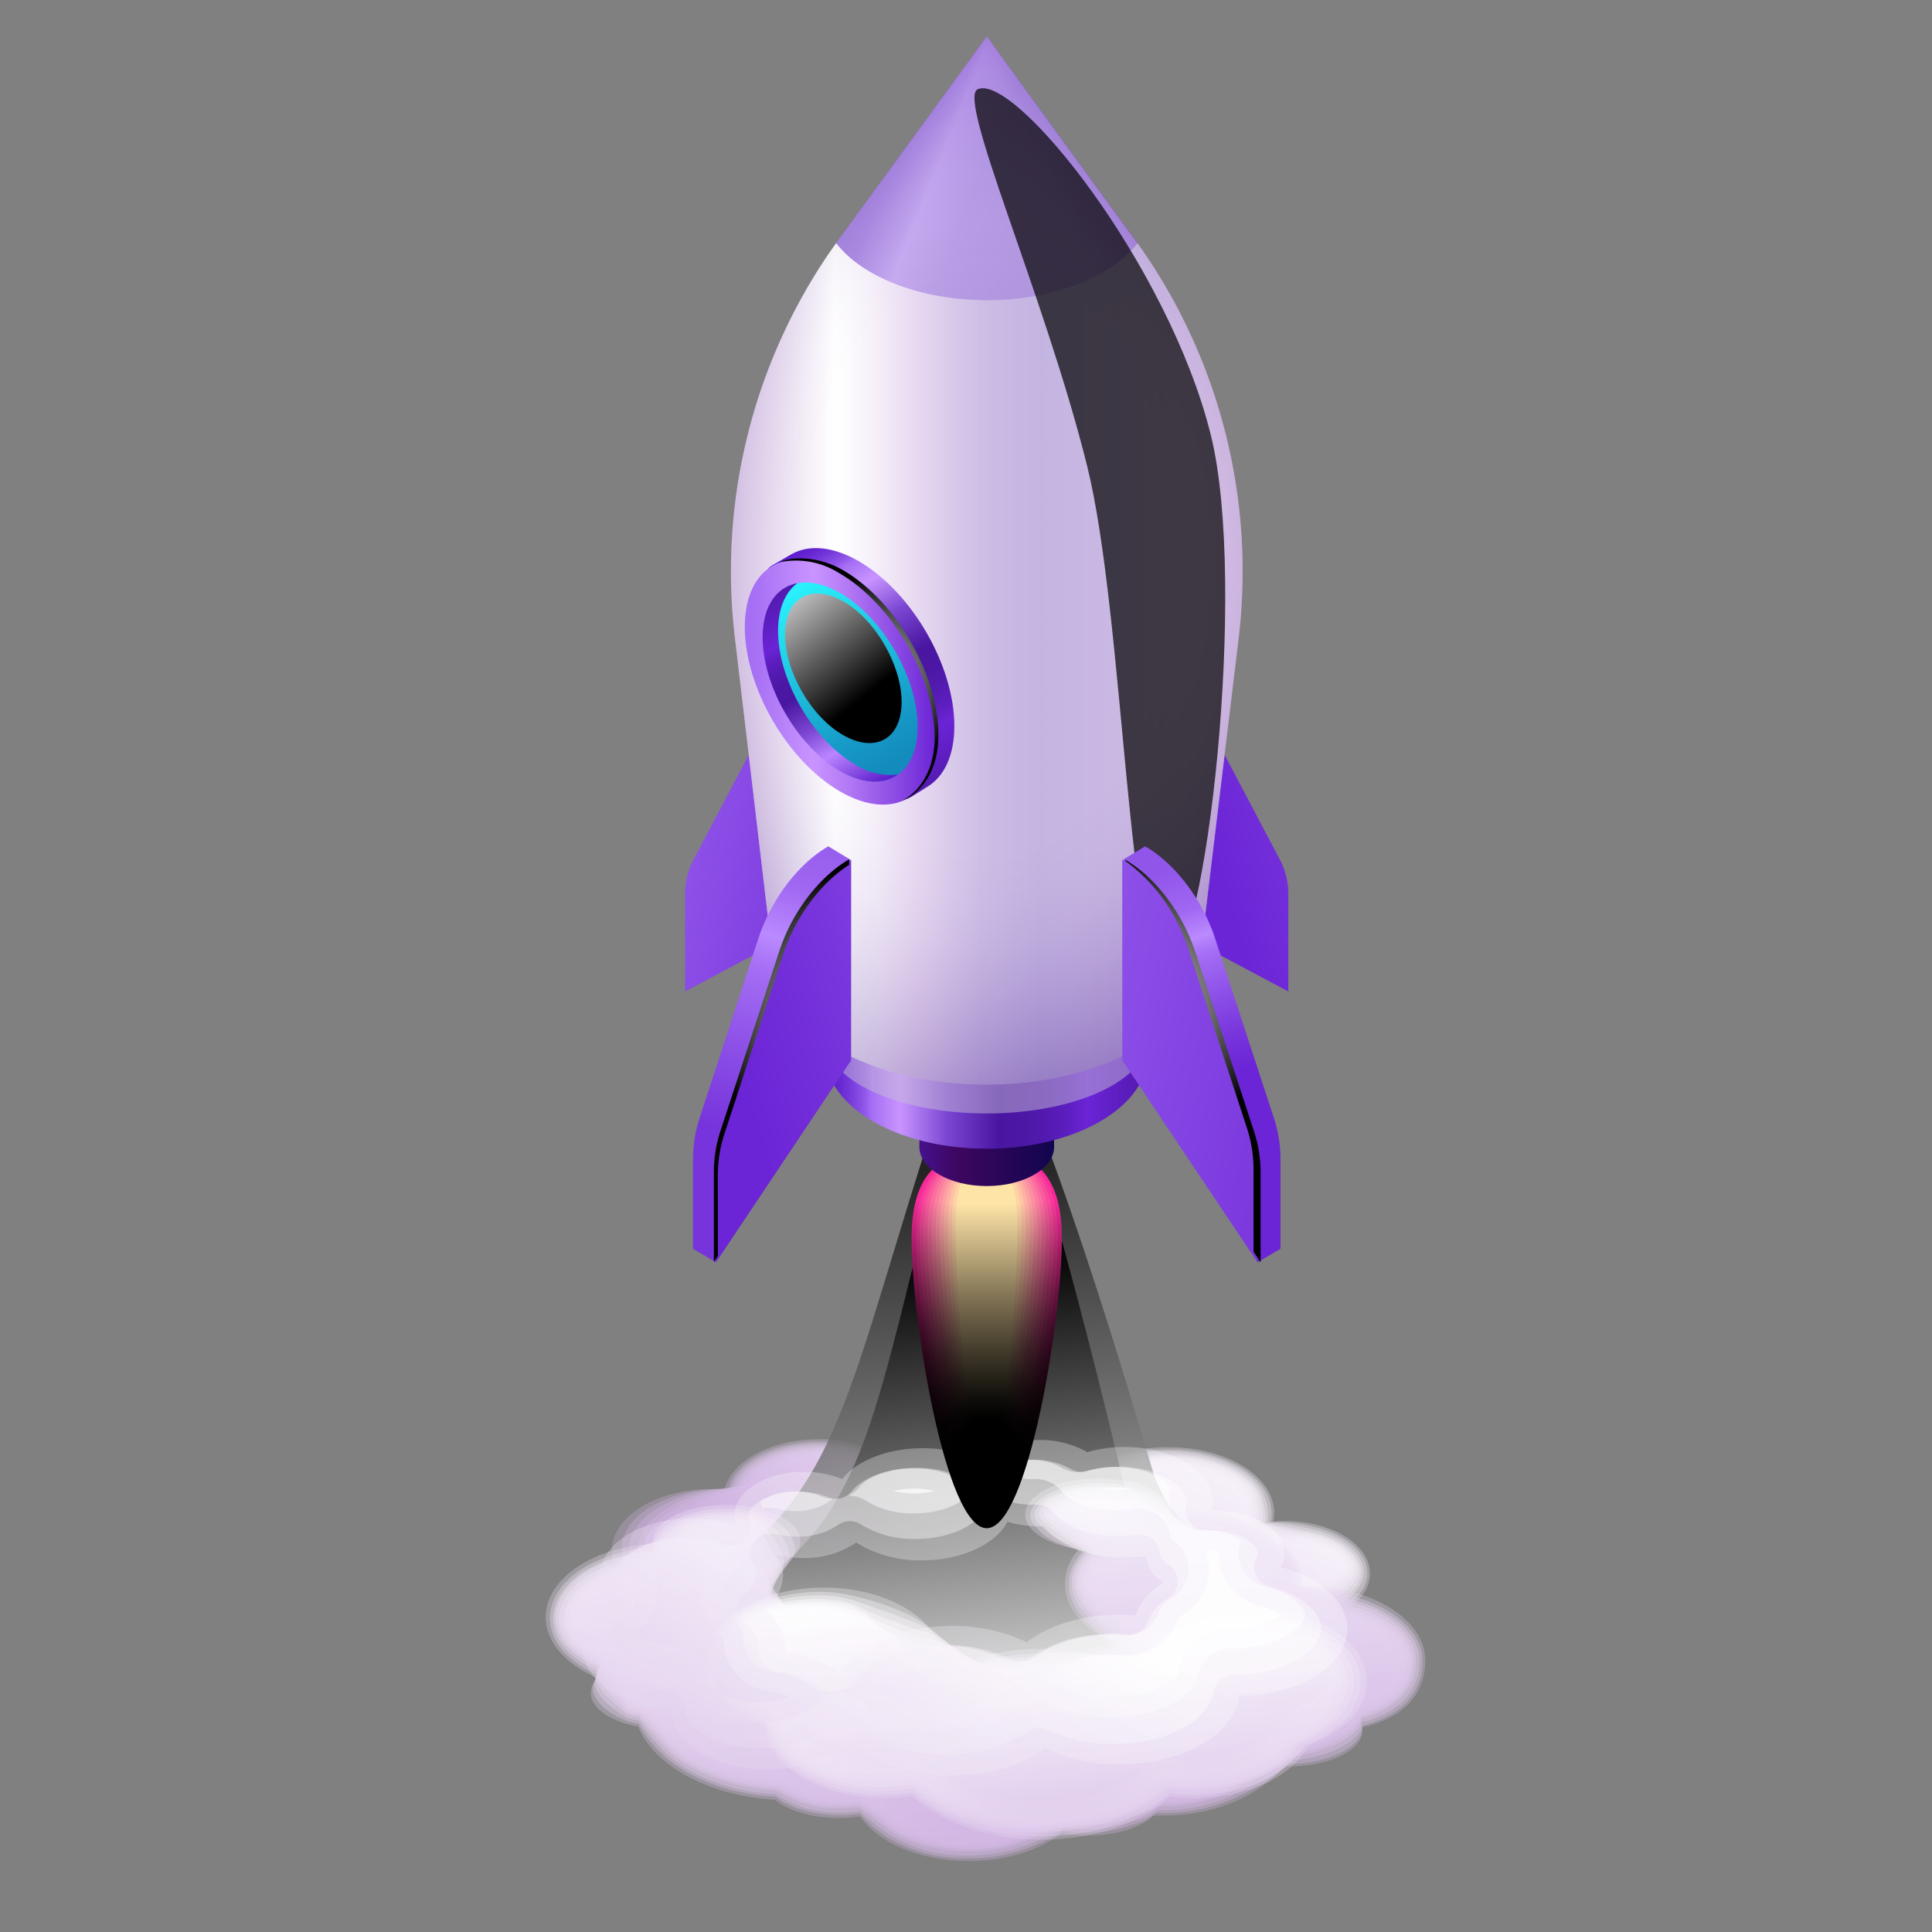 <svg xmlns="http://www.w3.org/2000/svg" xmlns:xlink="http://www.w3.org/1999/xlink" viewBox="0 0 300 300"><rect x="0" y="0" width="300" height="300" fill="#808080" stroke="none"/><defs><style>.cls-1{isolation:isolate;}.cls-16,.cls-2,.cls-28,.cls-40,.cls-63{opacity:0.3;}.cls-2{fill:url(#linear-gradient);}.cls-3{opacity:0.34;fill:url(#linear-gradient-2);}.cls-4{opacity:0.37;fill:url(#linear-gradient-3);}.cls-5{opacity:0.41;fill:url(#linear-gradient-4);}.cls-6{opacity:0.45;fill:url(#linear-gradient-5);}.cls-7{opacity:0.48;fill:url(#linear-gradient-6);}.cls-8{opacity:0.52;fill:url(#linear-gradient-7);}.cls-9{opacity:0.55;fill:url(#linear-gradient-8);}.cls-10{opacity:0.59;fill:url(#linear-gradient-9);}.cls-11{opacity:0.63;fill:url(#linear-gradient-10);}.cls-12{opacity:0.66;fill:url(#linear-gradient-11);}.cls-13,.cls-43,.cls-65{opacity:0.7;}.cls-13{fill:url(#linear-gradient-12);}.cls-14,.cls-27{opacity:0.8;}.cls-14,.cls-15,.cls-46,.cls-47,.cls-48,.cls-49,.cls-50,.cls-51,.cls-52,.cls-53,.cls-54,.cls-55,.cls-56,.cls-57,.cls-69{mix-blend-mode:screen;}.cls-14{fill:url(#New_Gradient_Swatch_1);}.cls-15{fill:url(#New_Gradient_Swatch_1-2);}.cls-16{fill:url(#linear-gradient-13);}.cls-17{opacity:0.35;fill:url(#linear-gradient-14);}.cls-18{opacity:0.39;fill:url(#linear-gradient-15);}.cls-19{opacity:0.44;fill:url(#linear-gradient-16);}.cls-20{opacity:0.48;fill:url(#linear-gradient-17);}.cls-21{opacity:0.53;fill:url(#linear-gradient-18);}.cls-22{opacity:0.57;fill:url(#linear-gradient-19);}.cls-23{opacity:0.62;fill:url(#linear-gradient-20);}.cls-24{opacity:0.66;fill:url(#linear-gradient-21);}.cls-25{opacity:0.71;fill:url(#linear-gradient-22);}.cls-26{opacity:0.75;fill:url(#linear-gradient-23);}.cls-27{fill:url(#linear-gradient-24);}.cls-28{fill:url(#linear-gradient-25);}.cls-29{opacity:0.35;fill:url(#linear-gradient-26);}.cls-30{opacity:0.41;fill:url(#linear-gradient-27);}.cls-31{opacity:0.46;fill:url(#linear-gradient-28);}.cls-32{opacity:0.52;fill:url(#linear-gradient-29);}.cls-33{opacity:0.57;fill:url(#linear-gradient-30);}.cls-34{opacity:0.63;fill:url(#linear-gradient-31);}.cls-35{opacity:0.68;fill:url(#linear-gradient-32);}.cls-36{opacity:0.74;fill:url(#linear-gradient-33);}.cls-37{opacity:0.79;fill:url(#linear-gradient-34);}.cls-38{opacity:0.85;fill:url(#linear-gradient-35);}.cls-39{opacity:0.9;fill:url(#linear-gradient-36);}.cls-40{fill:url(#linear-gradient-37);}.cls-41{opacity:0.4;fill:url(#linear-gradient-38);}.cls-42,.cls-60,.cls-64{opacity:0.5;}.cls-42{fill:url(#linear-gradient-39);}.cls-43{fill:url(#linear-gradient-40);}.cls-44{fill:url(#New_Gradient_Swatch_copy_13);}.cls-45{fill:url(#New_Gradient_Swatch_copy_13-2);}.cls-46{fill:url(#linear-gradient-41);}.cls-47{fill:url(#Unbenannter_Verlauf_11);}.cls-48{fill:url(#Unbenannter_Verlauf_10);}.cls-49{fill:url(#Unbenannter_Verlauf_9);}.cls-50{fill:url(#Unbenannter_Verlauf_8);}.cls-51{fill:url(#Unbenannter_Verlauf_7);}.cls-52{fill:url(#Unbenannter_Verlauf_6);}.cls-53{fill:url(#Unbenannter_Verlauf_5);}.cls-54{fill:url(#Unbenannter_Verlauf_4);}.cls-55{fill:url(#Unbenannter_Verlauf_3);}.cls-56{fill:url(#Unbenannter_Verlauf_2);}.cls-57{fill:url(#linear-gradient-42);}.cls-58{fill:url(#linear-gradient-43);}.cls-59{fill:url(#linear-gradient-44);}.cls-60{fill:#c7bcd6;}.cls-60,.cls-64{mix-blend-mode:multiply;}.cls-61{fill:url(#linear-gradient-45);}.cls-62{fill:url(#linear-gradient-46);}.cls-63{fill:url(#linear-gradient-47);}.cls-64{fill:url(#radial-gradient);}.cls-65,.cls-71,.cls-74,.cls-77{mix-blend-mode:color-dodge;}.cls-65{fill:url(#radial-gradient-2);}.cls-66{fill:url(#linear-gradient-48);}.cls-67{fill:url(#linear-gradient-49);}.cls-68{fill:url(#New_Gradient_Swatch_copy_7);}.cls-69{fill:url(#White_Black_1);}.cls-70{fill:url(#linear-gradient-50);}.cls-71{fill:url(#Radial_Gradient_1);}.cls-72{fill:url(#linear-gradient-51);}.cls-73{fill:url(#New_Gradient_Swatch_copy_13-3);}.cls-74{fill:url(#Radial_Gradient_1-2);}.cls-75{fill:url(#linear-gradient-52);}.cls-76{fill:url(#New_Gradient_Swatch_copy_13-4);}.cls-77{fill:url(#Radial_Gradient_1-3);}</style><linearGradient id="linear-gradient" x1="185.73" y1="195.28" x2="140.16" y2="262.77" gradientUnits="userSpaceOnUse"><stop offset="0.01" stop-color="#fff"/><stop offset="0.21" stop-color="#f9f5fb"/><stop offset="0.56" stop-color="#e9dbf2"/><stop offset="0.97" stop-color="#d1b4e3"/></linearGradient><linearGradient id="linear-gradient-2" x1="185.47" y1="196.1" x2="140.86" y2="262.19" xlink:href="#linear-gradient"/><linearGradient id="linear-gradient-3" x1="185.22" y1="196.91" x2="141.52" y2="261.64" xlink:href="#linear-gradient"/><linearGradient id="linear-gradient-4" x1="184.98" y1="197.69" x2="142.14" y2="261.14" xlink:href="#linear-gradient"/><linearGradient id="linear-gradient-5" x1="184.75" y1="198.44" x2="142.71" y2="260.7" xlink:href="#linear-gradient"/><linearGradient id="linear-gradient-6" x1="184.51" y1="199.16" x2="143.24" y2="260.29" xlink:href="#linear-gradient"/><linearGradient id="linear-gradient-7" x1="184.13" y1="199.75" x2="143.56" y2="259.84" xlink:href="#linear-gradient"/><linearGradient id="linear-gradient-8" x1="183.66" y1="200.21" x2="143.69" y2="259.41" xlink:href="#linear-gradient"/><linearGradient id="linear-gradient-9" x1="183.11" y1="200.56" x2="143.63" y2="259.02" xlink:href="#linear-gradient"/><linearGradient id="linear-gradient-10" x1="182.56" y1="200.82" x2="143.44" y2="258.75" xlink:href="#linear-gradient"/><linearGradient id="linear-gradient-11" x1="181.77" y1="200.85" x2="142.9" y2="258.42" xlink:href="#linear-gradient"/><linearGradient id="linear-gradient-12" x1="180.89" y1="200.79" x2="142.22" y2="258.07" xlink:href="#linear-gradient"/><linearGradient id="New_Gradient_Swatch_1" x1="157.59" y1="281.32" x2="145.67" y2="176.34" gradientUnits="userSpaceOnUse"><stop offset="0" stop-color="#fff"/><stop offset="1"/></linearGradient><linearGradient id="New_Gradient_Swatch_1-2" x1="157.22" y1="278.28" x2="147.73" y2="194.71" xlink:href="#New_Gradient_Swatch_1"/><linearGradient id="linear-gradient-13" x1="145.83" y1="188.29" x2="157.56" y2="295.67" xlink:href="#linear-gradient"/><linearGradient id="linear-gradient-14" x1="145.98" y1="189.42" x2="157.51" y2="295.07" xlink:href="#linear-gradient"/><linearGradient id="linear-gradient-15" x1="146.12" y1="190.56" x2="157.46" y2="294.48" xlink:href="#linear-gradient"/><linearGradient id="linear-gradient-16" x1="146.25" y1="191.69" x2="157.41" y2="293.89" xlink:href="#linear-gradient"/><linearGradient id="linear-gradient-17" x1="146.38" y1="192.82" x2="157.35" y2="293.3" xlink:href="#linear-gradient"/><linearGradient id="linear-gradient-18" x1="146.51" y1="193.95" x2="157.29" y2="292.72" xlink:href="#linear-gradient"/><linearGradient id="linear-gradient-19" x1="146.63" y1="195.08" x2="157.23" y2="292.13" xlink:href="#linear-gradient"/><linearGradient id="linear-gradient-20" x1="146.75" y1="196.21" x2="157.16" y2="291.55" xlink:href="#linear-gradient"/><linearGradient id="linear-gradient-21" x1="146.87" y1="197.34" x2="157.09" y2="290.97" xlink:href="#linear-gradient"/><linearGradient id="linear-gradient-22" x1="146.98" y1="198.46" x2="157.01" y2="290.39" xlink:href="#linear-gradient"/><linearGradient id="linear-gradient-23" x1="147.09" y1="199.59" x2="156.94" y2="289.81" xlink:href="#linear-gradient"/><linearGradient id="linear-gradient-24" x1="147.19" y1="200.72" x2="156.85" y2="289.24" xlink:href="#linear-gradient"/><linearGradient id="linear-gradient-25" x1="158.59" y1="238.5" x2="166.23" y2="308.66" xlink:href="#linear-gradient"/><linearGradient id="linear-gradient-26" x1="158.37" y1="239.26" x2="165.8" y2="307.53" xlink:href="#linear-gradient"/><linearGradient id="linear-gradient-27" x1="158.16" y1="239.96" x2="165.4" y2="306.42" xlink:href="#linear-gradient"/><linearGradient id="linear-gradient-28" x1="157.95" y1="240.6" x2="165.01" y2="305.34" xlink:href="#linear-gradient"/><linearGradient id="linear-gradient-29" x1="157.77" y1="241.18" x2="164.64" y2="304.28" xlink:href="#linear-gradient"/><linearGradient id="linear-gradient-30" x1="157.6" y1="241.71" x2="164.3" y2="303.25" xlink:href="#linear-gradient"/><linearGradient id="linear-gradient-31" x1="157.46" y1="242.19" x2="164" y2="302.23" xlink:href="#linear-gradient"/><linearGradient id="linear-gradient-32" x1="157.38" y1="242.62" x2="163.76" y2="301.22" xlink:href="#linear-gradient"/><linearGradient id="linear-gradient-33" x1="157.45" y1="243.02" x2="163.68" y2="300.22" xlink:href="#linear-gradient"/><linearGradient id="linear-gradient-34" x1="157.64" y1="243.38" x2="163.72" y2="299.2" xlink:href="#linear-gradient"/><linearGradient id="linear-gradient-35" x1="158.02" y1="243.71" x2="163.95" y2="298.17" xlink:href="#linear-gradient"/><linearGradient id="linear-gradient-36" x1="158.75" y1="243.98" x2="164.53" y2="297.12" xlink:href="#linear-gradient"/><linearGradient id="linear-gradient-37" x1="157.36" y1="239.82" x2="104.74" y2="317.76" xlink:href="#linear-gradient"/><linearGradient id="linear-gradient-38" x1="155.67" y1="240.6" x2="107.17" y2="312.43" xlink:href="#linear-gradient"/><linearGradient id="linear-gradient-39" x1="155" y1="239.27" x2="109.26" y2="307.01" xlink:href="#linear-gradient"/><linearGradient id="linear-gradient-40" x1="154.23" y1="240.71" x2="113.13" y2="301.6" xlink:href="#linear-gradient"/><linearGradient id="New_Gradient_Swatch_copy_13" x1="185.82" y1="134.72" x2="245.73" y2="116.78" gradientUnits="userSpaceOnUse"><stop offset="0.04" stop-color="#6b24d6"/><stop offset="0.29" stop-color="#7733dc"/><stop offset="0.79" stop-color="#975ced"/><stop offset="1" stop-color="#a56ef4"/></linearGradient><linearGradient id="New_Gradient_Swatch_copy_13-2" x1="66.87" y1="141.8" x2="138.66" y2="125.71" gradientTransform="matrix(-1, 0, 0, 1, 220.72, 0)" xlink:href="#New_Gradient_Swatch_copy_13"/><linearGradient id="linear-gradient-41" x1="153.22" y1="186.34" x2="153.22" y2="226.81" gradientUnits="userSpaceOnUse"><stop offset="0" stop-color="#f8299a"/><stop offset="0.1" stop-color="#c9217d"/><stop offset="0.23" stop-color="#94195c"/><stop offset="0.36" stop-color="#671140"/><stop offset="0.49" stop-color="#420b29"/><stop offset="0.62" stop-color="#250617"/><stop offset="0.75" stop-color="#10030a"/><stop offset="0.88" stop-color="#040103"/><stop offset="1"/></linearGradient><linearGradient id="Unbenannter_Verlauf_11" x1="153.22" y1="186.39" x2="153.22" y2="226.22" gradientUnits="userSpaceOnUse"><stop offset="0" stop-color="#f93a9b"/><stop offset="0.08" stop-color="#d63285"/><stop offset="0.22" stop-color="#9e2562"/><stop offset="0.36" stop-color="#6e1a44"/><stop offset="0.49" stop-color="#46102c"/><stop offset="0.63" stop-color="#270919"/><stop offset="0.76" stop-color="#12040b"/><stop offset="0.88" stop-color="#040103"/><stop offset="1"/></linearGradient><linearGradient id="Unbenannter_Verlauf_10" x1="153.22" y1="186.44" x2="153.22" y2="225.63" gradientUnits="userSpaceOnUse"><stop offset="0" stop-color="#f94b9c"/><stop offset="0.05" stop-color="#e4458f"/><stop offset="0.2" stop-color="#a9336a"/><stop offset="0.35" stop-color="#752349"/><stop offset="0.49" stop-color="#4b172f"/><stop offset="0.63" stop-color="#2a0d1b"/><stop offset="0.77" stop-color="#13060c"/><stop offset="0.89" stop-color="#050103"/><stop offset="1"/></linearGradient><linearGradient id="Unbenannter_Verlauf_9" x1="153.22" y1="186.49" x2="153.22" y2="225.04" gradientUnits="userSpaceOnUse"><stop offset="0" stop-color="#fa5c9e"/><stop offset="0.01" stop-color="#f55a9b"/><stop offset="0.17" stop-color="#b54373"/><stop offset="0.33" stop-color="#7e2e50"/><stop offset="0.49" stop-color="#511e33"/><stop offset="0.64" stop-color="#2e111d"/><stop offset="0.77" stop-color="#15080d"/><stop offset="0.9" stop-color="#050203"/><stop offset="1"/></linearGradient><linearGradient id="Unbenannter_Verlauf_8" x1="153.22" y1="186.54" x2="153.22" y2="224.45" gradientUnits="userSpaceOnUse"><stop offset="0" stop-color="#fb6d9f"/><stop offset="0.14" stop-color="#c3557c"/><stop offset="0.32" stop-color="#893b57"/><stop offset="0.48" stop-color="#582638"/><stop offset="0.64" stop-color="#32161f"/><stop offset="0.78" stop-color="#160a0e"/><stop offset="0.9" stop-color="#060304"/><stop offset="1"/></linearGradient><linearGradient id="Unbenannter_Verlauf_7" x1="153.22" y1="186.59" x2="153.22" y2="223.86" gradientUnits="userSpaceOnUse"><stop offset="0" stop-color="#fb7ea0"/><stop offset="0.1" stop-color="#d56b88"/><stop offset="0.29" stop-color="#954b5f"/><stop offset="0.47" stop-color="#60303d"/><stop offset="0.63" stop-color="#361b23"/><stop offset="0.78" stop-color="#190c10"/><stop offset="0.91" stop-color="#060304"/><stop offset="1"/></linearGradient><linearGradient id="Unbenannter_Verlauf_6" x1="153.22" y1="186.64" x2="153.22" y2="223.26" gradientUnits="userSpaceOnUse"><stop offset="0" stop-color="#fc8fa1"/><stop offset="0.05" stop-color="#eb8596"/><stop offset="0.25" stop-color="#a45d69"/><stop offset="0.45" stop-color="#6a3c44"/><stop offset="0.62" stop-color="#3c2226"/><stop offset="0.78" stop-color="#1b0f11"/><stop offset="0.91" stop-color="#070405"/><stop offset="1"/></linearGradient><linearGradient id="Unbenannter_Verlauf_5" x1="153.22" y1="186.69" x2="153.22" y2="222.67" gradientUnits="userSpaceOnUse"><stop offset="0" stop-color="#fca0a2"/><stop offset="0.21" stop-color="#b67475"/><stop offset="0.42" stop-color="#764b4c"/><stop offset="0.61" stop-color="#432b2b"/><stop offset="0.78" stop-color="#1f1314"/><stop offset="0.91" stop-color="#080505"/><stop offset="1"/></linearGradient><linearGradient id="Unbenannter_Verlauf_4" x1="153.22" y1="186.74" x2="153.22" y2="222.08" gradientUnits="userSpaceOnUse"><stop offset="0" stop-color="#fdb1a3"/><stop offset="0.14" stop-color="#cf9185"/><stop offset="0.38" stop-color="#865e56"/><stop offset="0.59" stop-color="#4c3531"/><stop offset="0.77" stop-color="#231816"/><stop offset="0.91" stop-color="#090706"/><stop offset="1"/></linearGradient><linearGradient id="Unbenannter_Verlauf_3" x1="153.22" y1="186.79" x2="153.22" y2="221.49" gradientUnits="userSpaceOnUse"><stop offset="0" stop-color="#fec2a5"/><stop offset="0.05" stop-color="#efb69b"/><stop offset="0.32" stop-color="#9b7665"/><stop offset="0.56" stop-color="#584439"/><stop offset="0.76" stop-color="#291f1a"/><stop offset="0.91" stop-color="#0b0807"/><stop offset="1"/></linearGradient><linearGradient id="Unbenannter_Verlauf_2" x1="153.22" y1="186.85" x2="153.22" y2="220.9" gradientUnits="userSpaceOnUse"><stop offset="0" stop-color="#fed3a6"/><stop offset="0.23" stop-color="#b79877"/><stop offset="0.51" stop-color="#695745"/><stop offset="0.74" stop-color="#302820"/><stop offset="0.91" stop-color="#0d0b09"/><stop offset="1"/></linearGradient><linearGradient id="linear-gradient-42" x1="153.22" y1="186.9" x2="153.22" y2="220.31" gradientUnits="userSpaceOnUse"><stop offset="0" stop-color="#ffe4a7"/><stop offset="0.1" stop-color="#e1ca94"/><stop offset="0.43" stop-color="#827455"/><stop offset="0.71" stop-color="#3c3627"/><stop offset="0.9" stop-color="#110f0b"/><stop offset="1"/></linearGradient><linearGradient id="linear-gradient-43" x1="142.86" y1="179.51" x2="163.44" y2="179.51" gradientUnits="userSpaceOnUse"><stop offset="0.02" stop-color="#45108a"/><stop offset="0.29" stop-color="#3d065f"/><stop offset="1" stop-color="#12054e"/><stop offset="1" stop-color="#10054d"/></linearGradient><linearGradient id="linear-gradient-44" x1="128.48" y1="163.59" x2="177.64" y2="163.59" gradientUnits="userSpaceOnUse"><stop offset="0" stop-color="#5c1ccc"/><stop offset="0.03" stop-color="#6323d0"/><stop offset="0.07" stop-color="#7538da"/><stop offset="0.12" stop-color="#9259ea"/><stop offset="0.14" stop-color="#a56ef4"/><stop offset="0.23" stop-color="#c994ff"/><stop offset="0.28" stop-color="#ae7af0"/><stop offset="0.38" stop-color="#7945d1"/><stop offset="0.54" stop-color="#4916a1"/><stop offset="0.62" stop-color="#4b17a4"/><stop offset="0.69" stop-color="#521aaf"/><stop offset="0.76" stop-color="#5d1ec1"/><stop offset="0.82" stop-color="#6b24d6"/><stop offset="0.94" stop-color="#5b1dbd"/><stop offset="1" stop-color="#531ab0"/></linearGradient><linearGradient id="linear-gradient-45" x1="113.9" y1="87.05" x2="192.04" y2="87.05" gradientUnits="userSpaceOnUse"><stop offset="0.01" stop-color="#c1a1d5"/><stop offset="0.04" stop-color="#c8abda"/><stop offset="0.1" stop-color="#dac6e6"/><stop offset="0.18" stop-color="#f7f2f9"/><stop offset="0.2" stop-color="#fff"/><stop offset="0.23" stop-color="#f9f5fb"/><stop offset="0.29" stop-color="#e9dbf2"/><stop offset="0.36" stop-color="#d1b4e3"/><stop offset="0.43" stop-color="#b395d6"/><stop offset="0.49" stop-color="#9c7dcb"/><stop offset="0.56" stop-color="#8e6ec5"/><stop offset="0.61" stop-color="#8969c3"/><stop offset="0.76" stop-color="#9471c6"/><stop offset="1" stop-color="#b086cc"/></linearGradient><linearGradient id="linear-gradient-46" x1="138.24" y1="21.71" x2="179.43" y2="38.4" gradientUnits="userSpaceOnUse"><stop offset="0" stop-color="#5c1ccc"/><stop offset="0.04" stop-color="#6323d0"/><stop offset="0.09" stop-color="#7538da"/><stop offset="0.16" stop-color="#9259ea"/><stop offset="0.19" stop-color="#a56ef4"/><stop offset="0.34" stop-color="#7945d1"/><stop offset="0.44" stop-color="#6d37c7"/><stop offset="0.6" stop-color="#5e27ba"/><stop offset="0.77" stop-color="#561db2"/><stop offset="1" stop-color="#531ab0"/></linearGradient><linearGradient id="linear-gradient-47" x1="171.3" y1="19.58" x2="118.1" y2="45.63" xlink:href="#linear-gradient-46"/><radialGradient id="radial-gradient" cx="153.22" cy="-2960.97" r="55.45" gradientTransform="translate(0 4824.6) scale(1 1.6)" gradientUnits="userSpaceOnUse"><stop offset="0.53" stop-color="#fff"/><stop offset="0.6" stop-color="#fbfafd"/><stop offset="0.68" stop-color="#efecf6"/><stop offset="0.76" stop-color="#dcd5ea"/><stop offset="0.85" stop-color="#c0b4da"/><stop offset="0.95" stop-color="#9e8bc5"/><stop offset="1" stop-color="#8770b8"/></radialGradient><radialGradient id="radial-gradient-2" cx="20043.11" cy="10303.19" r="66.31" gradientTransform="matrix(-0.22, 0.06, -0.24, -0.97, 7098.53, 8973.7)" gradientUnits="userSpaceOnUse"><stop offset="0" stop-color="#972a74"/><stop offset="0.02" stop-color="#8c276c"/><stop offset="0.11" stop-color="#671d4f"/><stop offset="0.21" stop-color="#471437"/><stop offset="0.32" stop-color="#2d0d23"/><stop offset="0.43" stop-color="#190713"/><stop offset="0.57" stop-color="#0b0308"/><stop offset="0.73" stop-color="#020102"/><stop offset="1"/></radialGradient><linearGradient id="linear-gradient-48" x1="124.32" y1="84.98" x2="145.56" y2="121.77" xlink:href="#linear-gradient-44"/><linearGradient id="linear-gradient-49" x1="115.64" y1="105.91" x2="145.27" y2="105.91" gradientUnits="userSpaceOnUse"><stop offset="0.04" stop-color="#a56ef4"/><stop offset="0.36" stop-color="#c994ff"/><stop offset="0.54" stop-color="#b379f5"/><stop offset="0.91" stop-color="#7935dc"/><stop offset="1" stop-color="#6b24d6"/></linearGradient><linearGradient id="New_Gradient_Swatch_copy_7" x1="138.65" y1="120.09" x2="121.81" y2="90.92" gradientUnits="userSpaceOnUse"><stop offset="0.04" stop-color="#138bbd"/><stop offset="0.23" stop-color="#169ac7"/><stop offset="0.59" stop-color="#1fc3df"/><stop offset="1" stop-color="#2af6ff"/></linearGradient><linearGradient id="White_Black_1" x1="118.8" y1="88.59" x2="134.33" y2="108.08" xlink:href="#New_Gradient_Swatch_1"/><linearGradient id="linear-gradient-50" x1="135.47" y1="122.44" x2="118.71" y2="93.42" gradientUnits="userSpaceOnUse"><stop offset="0" stop-color="#5c1ccc"/><stop offset="0.23" stop-color="#ba85ff"/><stop offset="0.38" stop-color="#7945d1"/><stop offset="0.54" stop-color="#4916a1"/><stop offset="0.61" stop-color="#4b17a4"/><stop offset="0.68" stop-color="#521aaf"/><stop offset="0.74" stop-color="#5d1ec1"/><stop offset="0.79" stop-color="#6b24d6"/><stop offset="0.93" stop-color="#5b1dbd"/><stop offset="1" stop-color="#531ab0"/></linearGradient><radialGradient id="Radial_Gradient_1" cx="133.37" cy="105.5" r="15.9" xlink:href="#New_Gradient_Swatch_1"/><linearGradient id="linear-gradient-51" x1="111.8" y1="188.99" x2="132.19" y2="126.6" gradientUnits="userSpaceOnUse"><stop offset="0.2" stop-color="#7734dc"/><stop offset="0.39" stop-color="#8c4fe7"/><stop offset="0.59" stop-color="#a56ef4"/><stop offset="0.67" stop-color="#ba8aff"/><stop offset="0.8" stop-color="#a067f1"/><stop offset="1" stop-color="#9155ea"/></linearGradient><linearGradient id="New_Gradient_Swatch_copy_13-3" x1="111.31" y1="167.86" x2="181.29" y2="146.91" xlink:href="#New_Gradient_Swatch_copy_13"/><radialGradient id="Radial_Gradient_1-2" cx="-387.62" cy="-461.87" r="26.22" gradientTransform="translate(478.95 569.48) scale(0.89)" xlink:href="#New_Gradient_Swatch_1"/><linearGradient id="linear-gradient-52" x1="188.35" y1="169.26" x2="177.23" y2="136.36" gradientUnits="userSpaceOnUse"><stop offset="0.04" stop-color="#6b24d6"/><stop offset="0.19" stop-color="#7733dc"/><stop offset="0.2" stop-color="#7734dc"/><stop offset="0.39" stop-color="#8c4fe7"/><stop offset="0.59" stop-color="#a56ef4"/><stop offset="0.67" stop-color="#ba8aff"/><stop offset="0.8" stop-color="#a067f1"/><stop offset="1" stop-color="#9155ea"/></linearGradient><linearGradient id="New_Gradient_Swatch_copy_13-4" x1="83.12" y1="176.74" x2="192.35" y2="152.26" gradientTransform="matrix(-1, 0, 0, 1, 321.33, 0)" xlink:href="#New_Gradient_Swatch_copy_13"/><radialGradient id="Radial_Gradient_1-3" cx="174.59" cy="155.65" r="23.32" xlink:href="#New_Gradient_Swatch_1"/></defs><title>Zeichenfläche 1</title><g class="cls-1"><g id="Ebene_1" data-name="Ebene 1"><path class="cls-2" d="M199.47,236.19c-.6,0-1.19,0-1.77.08a6.45,6.45,0,0,0,.16-1.37c0-5.62-7.31-10.17-16.33-10.17a22.11,22.11,0,0,0-11.61,3c-2.89-4-9.3-6.76-16.77-6.76-6.51,0-12.22,2.11-15.49,5.29a20,20,0,0,0-10.56-2.77c-7.41,0-13.53,3.4-14.6,7.83-.68-.06-1.38-.1-2.08-.1-8.51,0-15.41,4.3-15.41,9.59s6.9,9.59,15.41,9.59c7.94,0,14.48-3.74,15.31-8.55.45,0,.91,0,1.37,0a19.67,19.67,0,0,0,10.87-3c3.32,3,8.88,5,15.18,5,5.66,0,10.71-1.59,14.09-4.09,2.79,3.13,8.14,5.25,14.29,5.25a25.6,25.6,0,0,0,4.72-.43c.18,4.46,6,8,13.23,8s13.24-3.69,13.24-8.24S206.78,236.19,199.47,236.19Z"/><path class="cls-3" d="M111.06,231.2c.65,0,1.31,0,2,0,.89-3.27,4.76-6,9.9-6.95a22.74,22.74,0,0,1,4.45-.38,21.31,21.31,0,0,1,6.59,1.09,20.37,20.37,0,0,1,3.68,1.65,23.3,23.3,0,0,1,3.26-2.28,24.52,24.52,0,0,1,12.23-3,23.72,23.72,0,0,1,13.12,3.57,18.66,18.66,0,0,1,3.66,3.19,28.24,28.24,0,0,1,2.59-1.27,23,23,0,0,1,9-1.75c7,0,12.86,2.81,15,6.5h0a3.08,3.08,0,0,1,.16.31,8,8,0,0,1,.76,3.13,7.12,7.12,0,0,1-.12,1.33c.55,0,1.1,0,1.68,0a29.47,29.47,0,0,1,4.87.71l.43.1c.51.12,1,.27,1.45.43,4,1.34,6.54,3.92,6.54,6.69,0,2.44-2,4.79-5.32,6.17a19.29,19.29,0,0,1-8.18,1.33,21.35,21.35,0,0,1-4.14-.77,28.5,28.5,0,0,1-3.27-1.06l-.86-.36a11.3,11.3,0,0,1-3-2,6.07,6.07,0,0,1-2-3.63,24.78,24.78,0,0,1-4.7.23c-.59,0-1.16-.08-1.72-.16-1.44-.19-2.86-.45-4.21-.75-1.09-.24-2.12-.51-3.08-.82a14.58,14.58,0,0,1-5.3-3,18.81,18.81,0,0,1-4.32,2.16,26.4,26.4,0,0,1-9.85,1.4c-.68,0-1.35-.09-2-.17-1.25-.16-2.49-.36-3.69-.58-1-.19-2-.39-2.92-.63a18.33,18.33,0,0,1-6.59-3.11l-.5.29c-.29.16-.59.31-.9.46l-.24.11a30.1,30.1,0,0,1-6.64,2.13,19.73,19.73,0,0,1-2.39.29c-.45,0-.9,0-1.35,0a8.72,8.72,0,0,1-4.68,5.36,22.25,22.25,0,0,1-10.85,2.17c-7.74-.21-13.46-4.29-13.08-9.12a6.31,6.31,0,0,1,1.06-3.1,7.87,7.87,0,0,1,.52-.69C100.45,233.57,105.46,231.44,111.06,231.2Z"/><path class="cls-4" d="M111.71,231.17c.59-.06,1.21-.1,1.86-.13.94-3.07,4.73-5.65,9.78-6.52a22.42,22.42,0,0,1,4.33-.32,20.44,20.44,0,0,1,6.38,1.15,27.81,27.81,0,0,1,3.59,1.57c1-.72,2.1-1.46,3.3-2.2a23.64,23.64,0,0,1,12.19-3.09c5.38,0,10.06,1.5,13.06,3.67a33.14,33.14,0,0,1,3.71,3.08c.81-.4,1.69-.81,2.61-1.23a22.23,22.23,0,0,1,9-1.79c7,0,12.69,2.85,14.57,6.35h0a1.88,1.88,0,0,1,.14.31,10,10,0,0,1,.69,3.07,8.14,8.14,0,0,1-.07,1.29c.51,0,1,.07,1.58.13,1.62.19,3.25.5,4.77.81l.43.09c.51.11,1,.24,1.44.38,4.09,1.24,6.69,3.77,6.69,6.32,0,2.26-2.1,4.62-5.59,5.85a19.06,19.06,0,0,1-8.16.89,25,25,0,0,1-3.92-1.08c-1.13-.35-2.24-.7-3.26-1.07l-.87-.32a11.74,11.74,0,0,1-3.1-1.72,6.13,6.13,0,0,1-2.29-3.32,23.77,23.77,0,0,1-4.68,0c-.59-.06-1.15-.15-1.68-.26l-4.18-.85c-1.09-.22-2.13-.41-3.08-.63a14.91,14.91,0,0,1-5.37-2.44,19,19,0,0,1-4.39,2,25.78,25.78,0,0,1-9.87,1c-.68-.06-1.33-.16-2-.28-1.23-.23-2.47-.46-3.67-.65-1-.17-2-.31-2.92-.47a18.23,18.23,0,0,1-6.67-2.6l-.51.26c-.3.14-.6.28-.92.41l-.25.1c-2,.79-4.31,1.74-6.49,2.35a15.72,15.72,0,0,1-2.31.45c-.44.05-.88.07-1.33.1a8.71,8.71,0,0,1-5,5,23.24,23.24,0,0,1-10.78,1.51c-7-.41-11.52-4.23-10.75-8.65A6.26,6.26,0,0,1,98.92,237a7.82,7.82,0,0,1,.51-.62C101.88,233.69,106.61,231.65,111.71,231.17Z"/><path class="cls-5" d="M112.36,231.14c.54-.08,1.12-.17,1.74-.25,1-2.87,4.7-5.32,9.66-6.09a22.08,22.08,0,0,1,4.21-.25,19.57,19.57,0,0,1,6.17,1.2c1.25.48,2.44,1,3.5,1.49,1-.64,2.16-1.36,3.34-2.12A22.8,22.8,0,0,1,153.14,222c5.49,0,10.16,1.58,13,3.78,1.37,1.06,2.68,2.09,3.77,3,.83-.36,1.72-.75,2.63-1.18a21.52,21.52,0,0,1,9-1.84c7,0,12.51,2.89,14.19,6.19h0a1.35,1.35,0,0,1,.12.3,13.43,13.43,0,0,1,.62,3,9.82,9.82,0,0,1,0,1.26c.48.07,1,.14,1.49.24,1.55.29,3.16.64,4.68.92l.43.08c.51.09,1,.21,1.43.33,4.22,1.13,6.84,3.63,6.84,6,0,2.07-2.17,4.44-5.86,5.54a18.16,18.16,0,0,1-8.14.46,34.45,34.45,0,0,1-3.71-1.39c-1.11-.39-2.22-.75-3.26-1.07l-.88-.27a12.31,12.31,0,0,1-3.18-1.49,6.36,6.36,0,0,1-2.54-3,22.63,22.63,0,0,1-4.66-.19,14.89,14.89,0,0,1-1.65-.36c-1.36-.37-2.78-.71-4.14-.95-1.09-.19-2.13-.32-3.08-.45a15.3,15.3,0,0,1-5.44-1.88,19.24,19.24,0,0,1-4.46,1.83,25.14,25.14,0,0,1-9.88.63,17.82,17.82,0,0,1-1.94-.38,36.87,36.87,0,0,0-3.65-.73c-1-.15-2-.23-2.92-.32a18,18,0,0,1-6.74-2.08l-.52.23c-.3.13-.61.25-.93.36l-.26.09c-2.09.71-4.33,1.79-6.34,2.57a12.27,12.27,0,0,1-2.22.61c-.43.08-.87.12-1.32.17a8.82,8.82,0,0,1-5.23,4.61c-3.68,1.39-7.6,1.17-10.72.86-6.17-.61-9.59-4.13-8.43-8.17a6.29,6.29,0,0,1,1.18-2.46c.16-.18.32-.37.5-.55C103.31,233.8,107.77,231.85,112.36,231.14Z"/><path class="cls-6" d="M113,231.11c.48-.11,1-.24,1.63-.36,1-2.67,4.67-5,9.54-5.67a21.72,21.72,0,0,1,4.09-.18,18.7,18.7,0,0,1,6,1.26c1.2.49,2.37,1,3.41,1.4a37.19,37.19,0,0,0,3.37-2,22,22,0,0,1,12.12-3.25c5.59,0,10.27,1.68,12.95,3.88,1.33,1.1,2.67,2.1,3.83,2.88.84-.31,1.74-.69,2.65-1.13a20.85,20.85,0,0,1,9-1.89c7,0,12.34,2.93,13.8,6h0a1.06,1.06,0,0,1,.1.3,21.16,21.16,0,0,1,.55,2.94c0,.42,0,.82,0,1.22l1.4.35c1.48.39,3.07.78,4.58,1l.43.07c.51.07,1,.18,1.42.28,4.36,1,7,3.48,7,5.59,0,1.88-2.23,4.27-6.13,5.23a23.75,23.75,0,0,1-8.13,0,32,32,0,0,0-3.49-1.7,28.4,28.4,0,0,0-3.26-1.08l-.89-.23a13,13,0,0,1-3.25-1.26,6.78,6.78,0,0,1-2.78-2.69,21.42,21.42,0,0,1-4.64-.39,12.7,12.7,0,0,1-1.61-.46,23.35,23.35,0,0,0-4.11-1,27.7,27.7,0,0,0-3.08-.27,15.71,15.71,0,0,1-5.5-1.33,19.56,19.56,0,0,1-4.53,1.67,24.47,24.47,0,0,1-9.89.25,15.69,15.69,0,0,1-1.91-.49,20.59,20.59,0,0,0-3.63-.81,24.43,24.43,0,0,0-2.92-.17,17.66,17.66,0,0,1-6.82-1.56l-.53.2c-.31.11-.63.22-.95.31l-.26.07a34.49,34.49,0,0,0-6.19,2.79,9.62,9.62,0,0,1-2.14.77c-.42.1-.85.17-1.3.23a9.08,9.08,0,0,1-5.51,4.24c-4,1.26-7.92.61-10.65.2-5.38-.81-8.36-4.33-6.1-7.7a4.51,4.51,0,0,1,1.24-2.14c.16-.16.32-.32.49-.48C104.75,233.92,108.93,232.05,113,231.11Z"/><path class="cls-7" d="M113.66,231.08c.43-.14.93-.32,1.51-.48,1.1-2.47,4.64-4.66,9.42-5.24a21.33,21.33,0,0,1,4-.11,17.84,17.84,0,0,1,5.76,1.32c1.16.5,2.29.94,3.32,1.32a19.6,19.6,0,0,0,3.41-2,21.25,21.25,0,0,1,12.08-3.33c5.7,0,10.38,1.77,12.89,4a22.38,22.38,0,0,0,3.88,2.77,17.35,17.35,0,0,0,2.66-1.08,20.22,20.22,0,0,1,8.94-1.94c7,0,12.17,3,13.42,5.89h0a.89.89,0,0,1,.08.29c.15.94.38,1.9.48,2.87,0,.4.06.8.08,1.18.41.15.84.3,1.3.46a23.9,23.9,0,0,0,4.49,1.13l.43.05c.52.06,1,.14,1.41.23,4.5.89,7.13,3.33,7.13,5.23,0,1.7-2.29,4.09-6.41,4.91a22,22,0,0,1-8.11-.42,15.8,15.8,0,0,0-3.27-2,17.12,17.12,0,0,0-3.26-1.09l-.9-.18a13.83,13.83,0,0,1-3.32-1,7.46,7.46,0,0,1-3-2.38,20.18,20.18,0,0,1-4.62-.6,11,11,0,0,1-1.58-.56,15.42,15.42,0,0,0-4.08-1.15,16.34,16.34,0,0,0-3.08-.08,16,16,0,0,1-5.57-.78,19.94,19.94,0,0,1-4.6,1.51,23.81,23.81,0,0,1-9.91-.13,14.07,14.07,0,0,1-1.87-.59,14.28,14.28,0,0,0-3.61-.89,15.56,15.56,0,0,0-2.92,0,17.2,17.2,0,0,1-6.89-1l-.54.18c-.32.1-.64.18-1,.26l-.27.06a19,19,0,0,0-6,3,7.68,7.68,0,0,1-2.06.93c-.4.12-.83.21-1.28.3a9.48,9.48,0,0,1-5.79,3.86c-4.31,1.11-8.22.07-10.59-.45-4.58-1-6.6-4.34-3.77-7.23a4.19,4.19,0,0,1,1.3-1.83c.15-.13.31-.28.49-.41A37.31,37.31,0,0,1,113.66,231.08Z"/><path class="cls-8" d="M114.31,231c.37-.17.84-.39,1.4-.59,1.15-2.27,4.61-4.33,9.3-4.81a20.91,20.91,0,0,1,3.85,0,17,17,0,0,1,5.55,1.38,27.41,27.41,0,0,0,3.24,1.23,13.29,13.29,0,0,0,3.45-1.88c2.5-1.86,6.71-3.41,12-3.41,5.8,0,10.48,1.87,12.84,4.09a14.21,14.21,0,0,0,3.94,2.67,12.35,12.35,0,0,0,2.68-1,19.62,19.62,0,0,1,8.93-2c7,0,12,3,13,5.73h0a.79.79,0,0,1,.06.29c.08.92.29,1.86.41,2.8,0,.39.08.77.12,1.14.37.19.78.37,1.21.57a15.5,15.5,0,0,0,4.39,1.24l.43,0c.52,0,1,.11,1.4.18,4.64.77,7.28,3.19,7.28,4.86,0,1.51-2.36,3.91-6.68,4.6a19.47,19.47,0,0,1-8.1-.85,10.39,10.39,0,0,0-3.05-2.32,12.29,12.29,0,0,0-3.26-1.1c-.31-.06-.61-.1-.91-.14a14.79,14.79,0,0,1-3.39-.8,8.44,8.44,0,0,1-3.28-2.07,19,19,0,0,1-4.6-.81,9.79,9.79,0,0,1-1.54-.66,11.1,11.1,0,0,0-7.14-1.14,16.27,16.27,0,0,1-5.64-.23,20.38,20.38,0,0,1-4.67,1.35,23.15,23.15,0,0,1-9.92-.51,12.85,12.85,0,0,1-1.84-.7,10.94,10.94,0,0,0-3.59-1,11.37,11.37,0,0,0-2.92.14,16.67,16.67,0,0,1-7-.52l-.55.15c-.32.08-.65.15-1,.21l-.28.05a12.93,12.93,0,0,0-5.89,3.23,6.3,6.3,0,0,1-2,1.09,12.43,12.43,0,0,1-1.27.37,10,10,0,0,1-6.06,3.49c-4.63,1-8.52-.48-10.52-1.11-3.77-1.19-4.84-4.34-1.44-6.75a4,4,0,0,1,1.36-1.51c.15-.11.31-.23.48-.34A83.64,83.64,0,0,1,114.31,231Z"/><path class="cls-9" d="M115,231a10.32,10.32,0,0,1,1.29-.71c1.2-2.07,4.58-4,9.18-4.38a20.45,20.45,0,0,1,3.73,0,16.13,16.13,0,0,1,5.35,1.43,16.44,16.44,0,0,0,3.15,1.15,10.05,10.05,0,0,0,3.48-1.79c2.37-1.86,6.57-3.49,12-3.49,5.91,0,10.58,2,12.78,4.19a10.42,10.42,0,0,0,4,2.57,9.61,9.61,0,0,0,2.7-1,19.06,19.06,0,0,1,8.91-2c7,0,11.82,3.05,12.65,5.58h0a.74.74,0,0,1,0,.28,23,23,0,0,0,.34,2.74c.06.38.11.75.17,1.11a12.55,12.55,0,0,0,1.12.67,11.31,11.31,0,0,0,4.3,1.35l.43,0c.52,0,1,.08,1.39.13,4.79.63,7.43,3,7.43,4.5s-2.42,3.74-6.95,4.29a16.7,16.7,0,0,1-8.08-1.29,7.88,7.88,0,0,0-2.83-2.63,9.6,9.6,0,0,0-3.25-1.1c-.31,0-.62-.07-.92-.09a15.85,15.85,0,0,1-3.47-.57,9.81,9.81,0,0,1-3.53-1.76,17.81,17.81,0,0,1-4.58-1,8.85,8.85,0,0,1-1.51-.76,9.17,9.17,0,0,0-4-1.35,9,9,0,0,0-3.09.29,16.35,16.35,0,0,1-5.71.33,20.88,20.88,0,0,1-4.73,1.18,22.51,22.51,0,0,1-9.94-.89,11.94,11.94,0,0,1-1.81-.8,8.78,8.78,0,0,0-6.49-.75,16.1,16.1,0,0,1-7,0l-.56.12c-.33.06-.66.12-1,.16l-.28,0a9.76,9.76,0,0,0-5.73,3.44,5.32,5.32,0,0,1-1.89,1.25,11.63,11.63,0,0,1-1.25.44,10.8,10.8,0,0,1-6.34,3.12,17.77,17.77,0,0,1-10.46-1.76c-2.95-1.34-3.08-4.35.89-6.28a4.08,4.08,0,0,1,1.41-1.19l.47-.26C109.08,234.29,112.44,232.61,115,231Z"/><path class="cls-10" d="M115.61,231a6.47,6.47,0,0,1,1.17-.82c1.25-1.87,4.55-3.67,9.06-4a19.94,19.94,0,0,1,3.61.09,15.29,15.29,0,0,1,5.14,1.49,11.33,11.33,0,0,0,3.06,1.07,8.1,8.1,0,0,0,3.52-1.71c2.25-1.86,6.43-3.57,12-3.57,6,0,10.68,2.07,12.72,4.3a8.25,8.25,0,0,0,4.05,2.46,7.88,7.88,0,0,0,2.72-.94,18.52,18.52,0,0,1,8.89-2.08c6.94,0,11.65,3.09,12.27,5.42h0a.74.74,0,0,1,0,.27,12.91,12.91,0,0,0,.27,2.67c.07.37.14.72.22,1.07a9.05,9.05,0,0,0,5.23,2.24l.43,0c.52,0,1,0,1.38.08,4.93.49,7.58,2.89,7.58,4.13s-2.48,3.56-7.22,4a14.13,14.13,0,0,1-8.07-1.73,6.54,6.54,0,0,0-2.61-2.94,7.9,7.9,0,0,0-3.25-1.11,8,8,0,0,0-.93,0,17,17,0,0,1-3.54-.34,11.62,11.62,0,0,1-3.78-1.44,16.73,16.73,0,0,1-4.56-1.22,8.15,8.15,0,0,1-1.47-.86,7.62,7.62,0,0,0-4-1.45,7.35,7.35,0,0,0-3.09.47,16.3,16.3,0,0,1-5.78.88,21.44,21.44,0,0,1-4.8,1,21.9,21.9,0,0,1-10-1.27,11.26,11.26,0,0,1-1.78-.91,7.42,7.42,0,0,0-6.48-.68,15.55,15.55,0,0,1-7.12.52l-.57.09c-.34,0-.68.09-1,.11l-.29,0A7.86,7.86,0,0,0,123,240a4.63,4.63,0,0,1-1.8,1.41,11,11,0,0,1-1.23.51,11.76,11.76,0,0,1-6.62,2.75A15.61,15.61,0,0,1,103,242.24c-2.12-1.45-1.31-4.36,3.22-5.81a4.56,4.56,0,0,1,1.47-.87l.46-.19A27.1,27.1,0,0,0,115.61,231Z"/><path class="cls-11" d="M116.26,231a4.39,4.39,0,0,1,1.06-.94c1.3-1.67,4.52-3.33,8.94-3.53a19.38,19.38,0,0,1,3.48.15,14.45,14.45,0,0,1,4.93,1.55,8.4,8.4,0,0,0,3,1,6.8,6.8,0,0,0,3.56-1.63c2.13-1.85,6.29-3.65,11.94-3.65,6.12,0,10.77,2.17,12.67,4.4a6.86,6.86,0,0,0,4.11,2.36,6.7,6.7,0,0,0,2.74-.9,18,18,0,0,1,8.87-2.12c6.93,0,11.47,3.13,11.89,5.27h0a.81.81,0,0,1,0,.27,8.81,8.81,0,0,0,.2,2.61,9.83,9.83,0,0,0,.27,1,6.8,6.8,0,0,0,.93.89,7.18,7.18,0,0,0,4.11,1.56h.43c.53,0,1,0,1.37,0,5.07.33,7.73,2.75,7.73,3.77s-2.55,3.39-7.49,3.66-7.47-1.67-8.05-2.16a5.8,5.8,0,0,0-2.4-3.25,6.67,6.67,0,0,0-4.19-1.12,18.16,18.16,0,0,1-3.61-.11,13.91,13.91,0,0,1-4-1.13,15.74,15.74,0,0,1-4.54-1.43,7.63,7.63,0,0,1-1.44-1,6.57,6.57,0,0,0-4-1.55,6.34,6.34,0,0,0-3.09.65,16.17,16.17,0,0,1-5.85,1.43,22,22,0,0,1-4.87.86,21.32,21.32,0,0,1-10-1.65,10.78,10.78,0,0,1-1.75-1,6.51,6.51,0,0,0-3.54-1.19,6.43,6.43,0,0,0-2.92.59,15,15,0,0,1-7.2,1l-.58.06c-.35,0-.69.05-1,.06h-.3a6.62,6.62,0,0,0-5.43,3.88,4.14,4.14,0,0,1-1.72,1.57,10.39,10.39,0,0,1-1.22.58,13,13,0,0,1-6.89,2.37c-5.6.41-9.36-2-10.33-3.07-1.32-1.47.67-3.55,5.54-5.33a11.49,11.49,0,0,1,1.53-.56l.45-.12A13.29,13.29,0,0,0,116.26,231Z"/><path class="cls-12" d="M116.91,230.92a3.24,3.24,0,0,1,.95-1.05c1.35-1.47,4.49-3,8.82-3.1A18.75,18.75,0,0,1,130,227a13.63,13.63,0,0,1,4.73,1.61,6.51,6.51,0,0,0,2.88.9,5.89,5.89,0,0,0,3.59-1.55c2-1.85,6.15-3.73,11.9-3.73,6.23,0,10.86,2.28,12.61,4.5a5.9,5.9,0,0,0,4.17,2.26,5.84,5.84,0,0,0,2.75-.85,17.53,17.53,0,0,1,8.85-2.17c6.91,0,11.3,3.17,11.51,5.12h0a1,1,0,0,1,0,.26,6.59,6.59,0,0,0,.13,2.54,6.83,6.83,0,0,0,.32,1,5.76,5.76,0,0,0,.84,1,6,6,0,0,0,4,1.67h.43c.53,0,1,0,1.36,0,5.21.17,7.88,2.6,7.88,3.4s-2.61,3.21-7.76,3.35-7.73-2.05-8-2.6a5.41,5.41,0,0,0-2.18-3.56,5.87,5.87,0,0,0-3.25-1.13,5.78,5.78,0,0,0-.95,0,19.32,19.32,0,0,1-3.68.12,16.7,16.7,0,0,1-4.28-.82,14.86,14.86,0,0,1-4.53-1.64,7.26,7.26,0,0,1-1.41-1.05A5.79,5.79,0,0,0,168,234a5.66,5.66,0,0,0-3.1.84,16,16,0,0,1-5.91,2,22.72,22.72,0,0,1-4.94.7,20.78,20.78,0,0,1-10-2,10.53,10.53,0,0,1-1.72-1.12,5.75,5.75,0,0,0-6.44-.53,14.59,14.59,0,0,1-7.27,1.56l-.59,0c-.35,0-.7,0-1,0h-.3a5.79,5.79,0,0,0-5.28,4.1,3.79,3.79,0,0,1-1.64,1.73,9.92,9.92,0,0,1-1.2.65,14.46,14.46,0,0,1-7.17,2c-5.91.21-9.72-2.42-10.26-3.73s2.27-3.92,7.87-4.86a15.91,15.91,0,0,1,1.59-.24L111,235A7.92,7.92,0,0,0,116.91,230.92Z"/><path class="cls-13" d="M199.47,245.8c-5.36,0-8-2.44-8-3a5.21,5.21,0,0,0-6.17-4.91,20.46,20.46,0,0,1-3.76.34c-5,0-8.85-1.76-10.4-3.5a5.21,5.21,0,0,0-7-.72c-2.6,1.92-6.7,3.07-11,3.07-4.73,0-9.21-1.39-11.68-3.63A5.21,5.21,0,0,0,135,233a14.57,14.57,0,0,1-8,2.09c-.36,0-.71,0-1.06,0h-.31a5.21,5.21,0,0,0-5.13,4.32c-.26,1.48-4,4.23-10.18,4.23s-10.2-2.88-10.2-4.38,4-4.38,10.2-4.38c.47,0,1,0,1.65.08l.44,0a5.21,5.21,0,0,0,5.06-4c.32-1.34,3.88-3.84,9.53-3.84a14.89,14.89,0,0,1,7.76,2,5.21,5.21,0,0,0,6.42-.66c1.9-1.84,6-3.81,11.86-3.81,6.33,0,10.95,2.39,12.55,4.61a5.21,5.21,0,0,0,7,1.35,17.07,17.07,0,0,1,8.83-2.22c6.9,0,11.12,3.21,11.12,5h0a2,2,0,0,1,0,.26,5.21,5.21,0,0,0,5.09,6.32l.43,0c.53,0,1-.06,1.35-.06,5.35,0,8,2.46,8,3S204.82,245.8,199.47,245.8Z"/><path class="cls-14" d="M143.42,179.31c-12.16,38.55-14.06,53.67-33.8,65.51C68.31,269.62,192.41,274,205.4,263.77s-20.9-16.55-26.51-35.71c-9.58-32.7-16-49.43-16-49.43Z"/><path class="cls-15" d="M145.7,180.93c-9.73,37.86-11.25,52.7-27,64.33-33,24.35,66.23,28.69,76.62,18.6s-16.72-16.25-21.21-35.07c-7.66-32.11-12.81-48.54-12.81-48.54Z"/><path class="cls-16" d="M221.31,257.81c0-6.33-8.24-11.46-18.41-11.46l-.72,0c0-.12,0-.25,0-.37,0-6.33-8.24-11.46-18.41-11.46-.58,0-1.16,0-1.73.05-.65-2.79-5.49-5-11.38-5-6.33,0-11.46,2.51-11.46,5.6,0,2.56,3.52,4.72,8.33,5.38a8.25,8.25,0,0,0-2.16,5.38c0,3.78,2.95,7.12,7.47,9.2a24,24,0,0,0-10.75,5.13,18.24,18.24,0,0,0-8.62-1.92,19.76,19.76,0,0,0-7.39,1.32c-3.17-6.13-12.39-10.56-23.29-10.56-.5,0-1,0-1.49,0a10,10,0,0,0-3.33-4.8c3.75-.92,6.32-2.81,6.32-5,0-3.09-5.13-5.6-11.46-5.6s-11.46,2.51-11.46,5.6a2.75,2.75,0,0,0,0,.4c-9.33.56-16.63,5.45-16.63,11.41,0,3.92,3.17,7.37,8,9.44a3.42,3.42,0,0,0-1,2.33c0,2.39,3.06,4.42,7.36,5.23,2.51,6.1,10.94,10.73,21.25,11.36,2,1.68,5.68,2.82,9.94,2.82a22.76,22.76,0,0,0,3.27-.23c2.82,4.07,9.31,6.92,16.88,6.92,5.82,0,11-1.69,14.35-4.32a22.32,22.32,0,0,0,4.05.37c4.49,0,8.36-1.26,10.24-3.1.41,0,.81,0,1.22,0,10,0,15.92-4.09,19.16-7.65l.64,0c6.33,0,11.46-2.51,11.46-5.6a2.79,2.79,0,0,0,0-.46C216.32,267.15,221.31,264.32,221.31,257.81Z"/><path class="cls-17" d="M101.43,239.91a4.87,4.87,0,0,1,2.4-3.22,14.61,14.61,0,0,1,2.53-1.4,19.93,19.93,0,0,1,6.5-1,22,22,0,0,1,3.62.29,11.37,11.37,0,0,1,4.32,1.88,5.68,5.68,0,0,1,2.64,3.77,3.29,3.29,0,0,1-.9,2.43,8.36,8.36,0,0,1-4.25,2.67l.16.13q.51.39,1,.81a9.32,9.32,0,0,1,2.43,3.45c.5,0,1,0,1.49,0a32.75,32.75,0,0,1,14.46,3.41,40.81,40.81,0,0,1,4.82,3c.55.4,1.07.8,1.54,1.21a13.61,13.61,0,0,1,2.47,2.82,14.79,14.79,0,0,1,1.44-.46,20.41,20.41,0,0,1,6-.63c.9,0,1.79.11,2.64.2a29.37,29.37,0,0,1,3.7.61,13,13,0,0,1,2.21.75,21,21,0,0,1,5.95-3.5c1.52-.6,3.12-1.18,4.75-1.67-.38-.22-.75-.46-1.11-.7a19.08,19.08,0,0,1-4.69-4.34,7.71,7.71,0,0,1-1.58-4.17,6.34,6.34,0,0,1,.16-1.87,7.13,7.13,0,0,1,.85-2,13.71,13.71,0,0,1,1.05-1.5,19.09,19.09,0,0,1-3.33-1.13,9.32,9.32,0,0,1-4.37-3.29,2.75,2.75,0,0,1-.36-1.13c.09-1.49,1.47-2.84,3.64-3.76a19,19,0,0,1,7.57-1.3,22.32,22.32,0,0,1,2.46.19c4.07.64,7.39,2.33,8.34,4.32a2.72,2.72,0,0,1,.14.38c.55,0,1.11-.05,1.67-.05h.5c9.68.15,17.35,5,17.45,10.91,0,.12,0,.24,0,.36l.67,0,.18,0c1.28.14,2.58.37,3.87.64s2.64.59,3.88.95c.22.06.49.13.7.21,5.88,1.78,9.84,5.54,9.84,9.69,0,6-4.54,8.83-9.34,10.09a2.58,2.58,0,0,1,0,.42,2.71,2.71,0,0,1-.29,1.1c-1.19,2.36-5.53,4.23-10.54,4.42h-.64A18.89,18.89,0,0,1,196,277c-.14.09-.33.19-.48.28-1.06.63-2.25,1.22-3.51,1.81a27.36,27.36,0,0,1-11.27,2.44c-.42,0-.82,0-1.23,0a9,9,0,0,1-2.22,1.34l-.39.16-.49.18-.13,0a28.12,28.12,0,0,1-3.54,1,20.14,20.14,0,0,1-3.59.38,21.69,21.69,0,0,1-2.78-.13q-.67-.07-1.31-.19-.6.4-1.25.76l-.75.39c-.89.45-1.85.89-2.85,1.31a25.68,25.68,0,0,1-9.64,1.83h-1a23.19,23.19,0,0,1-12.11-3.49,21,21,0,0,1-3.53-3l-.41-.46a22.13,22.13,0,0,1-2.69.22h-.55a19.27,19.27,0,0,1-6.7-1.13,13.1,13.1,0,0,1-3.16-1.69c-7.6-.47-14.06-3.13-17.78-6.82a19.81,19.81,0,0,1-3.19-4q-.15-.25-.28-.51a17.67,17.67,0,0,1-1.82-.45A14.13,14.13,0,0,1,95,266.06c-1.67-1.07-2.82-2.36-2.93-3.73a3,3,0,0,1,.83-2.18c-3.44-1.49-6-3.71-7-6.26a6.91,6.91,0,0,1-.51-2.83c.16-5.6,7.11-10.25,16.11-10.79A2.09,2.09,0,0,1,101.43,239.91Z"/><path class="cls-18" d="M101.46,240.42a5.86,5.86,0,0,1,2.53-3.08,20.85,20.85,0,0,1,2.39-1.53,19.22,19.22,0,0,1,6.47-1.06,21.31,21.31,0,0,1,3.63.3,8.82,8.82,0,0,1,3.53,2.07,7.68,7.68,0,0,1,2.55,3.91,3.14,3.14,0,0,1-.64,2.41,6.59,6.59,0,0,1-3.32,2.78l.17.11c.35.23.69.48,1,.73a9.56,9.56,0,0,1,2.63,3.14c.5,0,1,0,1.49,0A30.43,30.43,0,0,1,138.18,254c1.67,1,3.33,2,4.8,3,.56.36,1.1.7,1.58,1a13.78,13.78,0,0,1,2.61,2.45,14.67,14.67,0,0,1,1.45-.42,19.69,19.69,0,0,1,6-.44c.89.07,1.78.16,2.63.24,1.33.13,2.59.25,3.68.41a13.26,13.26,0,0,1,2.19.53,21,21,0,0,1,6-3.4c1.54-.58,3.12-1.22,4.65-1.82-.32-.24-.64-.5-1-.77a34.08,34.08,0,0,1-4.52-4.44,7.67,7.67,0,0,1-1.79-4,5.61,5.61,0,0,1,.07-1.86,6.36,6.36,0,0,1,.86-2c.32-.51.67-1,1-1.5a23.33,23.33,0,0,1-3-1.39,12.86,12.86,0,0,1-4.35-3.29,2.65,2.65,0,0,1-.45-1c.18-1.36,1.54-2.61,3.64-3.42a18.69,18.69,0,0,1,7.32-1.09A21.21,21.21,0,0,1,174,231c3.74.78,6.94,2.43,8,4.23a2.47,2.47,0,0,1,.16.34c.53,0,1.07-.05,1.61-.05h.48c9.42.14,16.8,4.84,17,10.37,0,.12,0,.23,0,.34l.61.06.16,0c1.14.28,2.36.62,3.63,1s2.61.67,3.87,1c.2.06.51.12.7.18,6.08,1.6,10.18,5.36,10.18,9.35,0,5.55-4.08,8.33-8.91,9.61a2.38,2.38,0,0,1,0,.39,2.53,2.53,0,0,1-.33,1c-1.27,2.19-5.34,4-9.87,4.44l-.63,0a16.81,16.81,0,0,1-4.24,3c-.12.08-.36.17-.5.25-1.08.59-2.31,1.16-3.54,1.8a26,26,0,0,1-11.25,2.76c-.42,0-.82,0-1.24,0a9.65,9.65,0,0,1-2.28,1.22l-.39.14-.5.16-.13,0c-1.1.33-2.3.72-3.55,1a18,18,0,0,1-3.59.48,21,21,0,0,1-2.8-.09q-.68-.07-1.32-.17c-.41.23-.85.46-1.29.66l-.77.35-2.88,1.29a24.56,24.56,0,0,1-9.68,2h-1a22.07,22.07,0,0,1-12.16-3.61c-1.33-1-2.58-2-3.61-2.88l-.45-.41a21.62,21.62,0,0,1-2.68.22h-.55a16.9,16.9,0,0,1-9.78-2.81c-7.74-.48-14.2-3.25-17.68-7a36.42,36.42,0,0,1-3.25-3.95q-.16-.23-.31-.47a16.89,16.89,0,0,1-1.82-.46,16.8,16.8,0,0,1-2.11-1.38c-1.53-1.14-2.72-2.42-2.94-3.73a2.63,2.63,0,0,1,.62-2c-3.31-1.46-5.73-3.61-6.67-6a6.38,6.38,0,0,1-.41-2.7c.31-5.24,6.93-9.65,15.59-10.18A1.6,1.6,0,0,1,101.46,240.42Z"/><path class="cls-19" d="M101.49,240.93a7.52,7.52,0,0,1,2.67-3c.72-.56,1.48-1.14,2.25-1.67a18.5,18.5,0,0,1,6.44-1.09,20.69,20.69,0,0,1,3.63.31,7.62,7.62,0,0,1,2.73,2.27,11.9,11.9,0,0,1,2.46,4.05,3,3,0,0,1-.38,2.39c-.74,1.36-1.39,2.49-2.39,2.89l.17.1c.36.21.71.42,1,.64a10.07,10.07,0,0,1,2.83,2.82c.5,0,1,0,1.49,0a28.42,28.42,0,0,1,14.11,4.17c1.6,1.08,3.27,2.11,4.78,2.94.57.31,1.12.6,1.63.89a14,14,0,0,1,2.75,2.08,14.66,14.66,0,0,1,1.46-.38,18.92,18.92,0,0,1,6-.25c.88.11,1.77.22,2.62.29,1.32.11,2.58.16,3.65.22a13.57,13.57,0,0,1,2.16.31,21,21,0,0,1,6.05-3.3,42.93,42.93,0,0,0,4.55-2l-.82-.83c-1.44-1.47-3-3.08-4.35-4.53a7.68,7.68,0,0,1-2-3.88,5,5,0,0,1,0-1.85,5.72,5.72,0,0,1,.86-2c.33-.5.67-1,1-1.51-.85-.45-1.74-1-2.67-1.64a21.11,21.11,0,0,1-4.33-3.29,2.65,2.65,0,0,1-.54-.95c.27-1.24,1.61-2.38,3.64-3.08a18.4,18.4,0,0,1,7.06-.88,19.78,19.78,0,0,1,2.26.3c3.4.92,6.49,2.52,7.66,4.15a2.31,2.31,0,0,1,.18.3c.51,0,1,0,1.56-.05h.47c9.17.12,16.26,4.64,16.57,9.82,0,.11,0,.22,0,.33l.55.1.14.06c1,.41,2.15.88,3.39,1.3s2.59.75,3.85,1.07c.18,0,.54.1.7.16,6.29,1.42,10.52,5.18,10.52,9,0,5.07-3.63,7.82-8.47,9.13a2.18,2.18,0,0,1,0,.35,2.37,2.37,0,0,1-.36.91c-1.35,2-5.16,3.87-9.21,4.45l-.63.07a15.37,15.37,0,0,1-4.39,2.75c-.11.07-.38.15-.51.22-1.12.56-2.37,1.11-3.58,1.79a24.74,24.74,0,0,1-11.24,3.08c-.42,0-.83,0-1.25,0a10.56,10.56,0,0,1-2.35,1.1l-.4.12-.51.14-.14,0c-1.13.29-2.34.72-3.56,1.08a16.07,16.07,0,0,1-3.6.58,20.38,20.38,0,0,1-2.82-.05q-.68-.06-1.34-.16c-.43.2-.87.39-1.33.56l-.79.3c-.94.36-1.94.79-2.92,1.26a23.46,23.46,0,0,1-9.73,2.1h-1c-5.18-.11-9.54-1.66-12.21-3.73-1.3-1-2.58-2-3.68-2.81l-.48-.36a21.11,21.11,0,0,1-2.66.21h-.55a17.29,17.29,0,0,1-6.57-1.22,32,32,0,0,1-3.14-1.6c-7.88-.49-14.33-3.38-17.58-7.08-1.18-1.35-2.33-2.69-3.32-3.86q-.18-.21-.34-.43a16.11,16.11,0,0,1-1.81-.47c-.63-.45-1.23-1-1.86-1.54-1.38-1.21-2.62-2.47-3-3.73a2.32,2.32,0,0,1,.4-1.87c-3.18-1.43-5.49-3.51-6.32-5.81a5.87,5.87,0,0,1-.3-2.57c.46-4.88,6.75-9.05,15.07-9.56A1.25,1.25,0,0,1,101.49,240.93Z"/><path class="cls-20" d="M101.52,241.44a10.73,10.73,0,0,1,2.8-2.82c.72-.59,1.43-1.22,2.12-1.8a17.76,17.76,0,0,1,6.42-1.12,20.09,20.09,0,0,1,3.64.32,8.82,8.82,0,0,1,1.94,2.46,25.87,25.87,0,0,1,2.37,4.19,3,3,0,0,1-.12,2.37c-.62,1.46-.88,2.65-1.47,3l.17.09c.37.18.73.36,1.07.56a10.9,10.9,0,0,1,3,2.5c.5,0,1,0,1.49.06,5.87.4,10.83,2.18,13.94,4.55a27.25,27.25,0,0,0,4.76,2.93c.58.27,1.15.51,1.67.73a14.22,14.22,0,0,1,2.88,1.71,14.76,14.76,0,0,1,1.47-.34,18.14,18.14,0,0,1,6-.06c.87.15,1.75.27,2.61.34a29.63,29.63,0,0,0,3.63,0,13.89,13.89,0,0,1,2.13.09,21,21,0,0,1,6.1-3.2,22.34,22.34,0,0,0,4.44-2.12c-.21-.28-.43-.59-.68-.9a48.32,48.32,0,0,0-4.18-4.62,7.74,7.74,0,0,1-2.22-3.73,4.54,4.54,0,0,1-.11-1.84,5.19,5.19,0,0,1,.87-2c.34-.5.68-1,1-1.52-.69-.54-1.46-1.23-2.34-1.89-1.6-1.2-3.26-2.32-4.3-3.3a2.76,2.76,0,0,1-.62-.86c.36-1.11,1.68-2.14,3.64-2.75a17.55,17.55,0,0,1,9-.33c3.07,1.06,6,2.62,7.31,4.06a2.25,2.25,0,0,1,.19.26c.49,0,1,0,1.5-.05h.45c8.91.11,15.73,4.44,16.13,9.28,0,.11,0,.21,0,.32l.49.14.12.08a20.66,20.66,0,0,0,3.15,1.63,25.06,25.06,0,0,0,3.84,1.14c.17,0,.56.09.71.14,6.49,1.24,10.85,5,10.85,8.66,0,4.59-3.17,7.31-8,8.65a2,2,0,0,1,0,.32,2.26,2.26,0,0,1-.39.82c-1.43,1.86-5,3.69-8.55,4.47l-.63.1a14.38,14.38,0,0,1-4.55,2.53c-.1.07-.41.13-.53.19a30.69,30.69,0,0,0-3.61,1.78,23.63,23.63,0,0,1-11.22,3.4c-.42,0-.83,0-1.26,0a11.67,11.67,0,0,1-2.42,1l-.41.11-.52.12-.14,0a33.49,33.49,0,0,0-3.57,1.13,14.44,14.44,0,0,1-3.6.68,19.58,19.58,0,0,1-2.83,0c-.46,0-.91-.08-1.35-.15-.45.17-.9.33-1.37.46l-.81.25a20.41,20.41,0,0,0-3,1.24,22.54,22.54,0,0,1-9.77,2.24h-1c-5.34-.1-9.74-1.74-12.26-3.85a32.35,32.35,0,0,0-3.76-2.74l-.51-.31a20.62,20.62,0,0,1-2.64.21h-.54a16.36,16.36,0,0,1-6.51-1.26c-1.14-.54-2.21-1.09-3.13-1.55-8-.5-14.46-3.52-17.48-7.22a48.44,48.44,0,0,0-3.39-3.77l-.37-.39a15.34,15.34,0,0,1-1.81-.48c-.51-.51-1-1.11-1.6-1.7a13.4,13.4,0,0,1-3-3.73,2.08,2.08,0,0,1,.19-1.72c-3.05-1.4-5.24-3.41-6-5.58a5.38,5.38,0,0,1-.19-2.44c.61-4.52,6.57-8.45,14.56-8.95A1,1,0,0,1,101.52,241.44Z"/><path class="cls-21" d="M101.56,241.95a19.25,19.25,0,0,1,2.93-2.69c.71-.62,1.37-1.29,2-1.94a17,17,0,0,1,6.39-1.15,19.51,19.51,0,0,1,3.64.33c.28.42.56,1.42,1.15,2.65.68,1.43,1.6,3,2.27,4.33a3,3,0,0,1,.13,2.35c-.49,1.58-.37,2.81-.54,3.12l.18.07c.38.15.75.31,1.1.48a12.13,12.13,0,0,1,3.23,2.19c.5,0,1,0,1.49.09,6,.51,10.89,2.46,13.77,4.93a17.16,17.16,0,0,0,4.74,2.91c.6.23,1.18.41,1.72.57a14.35,14.35,0,0,1,3,1.34,15,15,0,0,1,1.48-.3,17.36,17.36,0,0,1,6,.13,17.85,17.85,0,0,0,2.6.38,17,17,0,0,0,3.61-.17,14.16,14.16,0,0,1,2.11-.12,21.08,21.08,0,0,1,6.16-3.1,15,15,0,0,0,4.34-2.27c-.16-.3-.33-.63-.53-1a21.34,21.34,0,0,0-4-4.72,7.87,7.87,0,0,1-2.43-3.58,4.16,4.16,0,0,1-.2-1.83,4.76,4.76,0,0,1,.87-2c.35-.49.68-1,1-1.53a19.59,19.59,0,0,0-2-2.14c-1.46-1.29-3.12-2.42-4.28-3.3a3,3,0,0,1-.71-.77c.45-1,1.76-1.9,3.65-2.41a17.82,17.82,0,0,1,6.55-.47,16.12,16.12,0,0,1,2.06.4,30.05,30.05,0,0,1,7,4,2.35,2.35,0,0,1,.21.22c.48,0,1,0,1.44,0h.44c8.66.09,15.19,4.25,15.69,8.74,0,.1,0,.2,0,.3l.43.18.1.1a12,12,0,0,0,2.91,2,16.75,16.75,0,0,0,3.83,1.2c.15,0,.58.07.71.11,6.7,1.07,11.19,4.83,11.19,8.32,0,4.11-2.72,6.8-7.61,8.17a2,2,0,0,1-.07.28,2.2,2.2,0,0,1-.43.73c-1.52,1.7-4.8,3.51-7.88,4.48l-.62.13a13.73,13.73,0,0,1-4.7,2.32c-.08.06-.43.12-.54.16a19.38,19.38,0,0,0-3.64,1.77,22.63,22.63,0,0,1-11.2,3.72c-.42,0-.84,0-1.27.05a13,13,0,0,1-2.48.86l-.42.09-.52.1-.14,0a19.26,19.26,0,0,0-3.58,1.18,13,13,0,0,1-3.61.78,19.12,19.12,0,0,1-2.85,0c-.46,0-.92-.08-1.37-.14-.46.14-.93.27-1.41.37l-.83.2a13.91,13.91,0,0,0-3,1.22,21.72,21.72,0,0,1-9.82,2.38h-1c-5.49-.08-9.93-1.83-12.3-4a17.64,17.64,0,0,0-3.83-2.67l-.55-.26a20.14,20.14,0,0,1-2.62.21h-.54a15.48,15.48,0,0,1-6.44-1.31c-1.1-.56-2.17-1.1-3.12-1.5-8.17-.51-14.59-3.65-17.37-7.35a21.9,21.9,0,0,0-3.46-3.68l-.4-.36a14.59,14.59,0,0,1-1.8-.49c-.39-.56-.82-1.22-1.34-1.86a26.73,26.73,0,0,1-3-3.73,1.92,1.92,0,0,1,0-1.56c-2.92-1.37-5-3.31-5.62-5.36a4.92,4.92,0,0,1-.08-2.31c.75-4.16,6.39-7.85,14-8.33A.86.86,0,0,1,101.56,241.95Z"/><path class="cls-22" d="M101.59,242.46c.68-.74,1.93-1.51,3.06-2.56a15.08,15.08,0,0,0,1.84-2.07,16.3,16.3,0,0,1,6.37-1.18,19,19,0,0,1,3.65.34,6.88,6.88,0,0,0,.35,2.85A22.13,22.13,0,0,0,119,244.3a3.14,3.14,0,0,1,.39,2.34,4.39,4.39,0,0,0,.38,3.23l.18.06c.39.12.76.25,1.13.39a13.88,13.88,0,0,1,3.43,1.87c.5,0,1,.06,1.49.11,6.07.62,11,2.75,13.6,5.32a12.45,12.45,0,0,0,4.73,2.9,12.29,12.29,0,0,0,1.76.41,14.31,14.31,0,0,1,3.16,1c.48-.11,1-.2,1.49-.26a16.59,16.59,0,0,1,6,.31,12.87,12.87,0,0,0,2.59.43A11.84,11.84,0,0,0,163,262a14.3,14.3,0,0,1,2.08-.34,21.13,21.13,0,0,1,6.21-3,11.21,11.21,0,0,0,4.23-2.42,9.56,9.56,0,0,0-.39-1,13.66,13.66,0,0,0-3.84-4.81,8.06,8.06,0,0,1-2.65-3.44,3.85,3.85,0,0,1-.28-1.82,4.39,4.39,0,0,1,.88-2,16.38,16.38,0,0,0,1-1.53,10.22,10.22,0,0,0-1.67-2.4,21.76,21.76,0,0,0-4.26-3.3,3.47,3.47,0,0,1-.8-.68,5.84,5.84,0,0,1,3.65-2.07,17.51,17.51,0,0,1,6.3-.26,14.07,14.07,0,0,1,2,.45c2.4,1.35,5.09,2.81,6.63,3.89a2.71,2.71,0,0,1,.22.18c.46,0,.92,0,1.38,0H184c8.41.08,14.67,4.05,15.25,8.19,0,.1,0,.19,0,.29l.37.22.08.12a8.47,8.47,0,0,0,2.66,2.28,12.56,12.56,0,0,0,3.81,1.27c.13,0,.61.06.71.09,6.91.89,11.52,4.65,11.52,8,0,3.63-2.27,6.29-7.17,7.68a2,2,0,0,1-.1.25,2.23,2.23,0,0,1-.46.64,29.19,29.19,0,0,1-7.22,4.5l-.62.16a13.33,13.33,0,0,1-4.85,2.1c-.07,0-.46.1-.56.13a14.1,14.1,0,0,0-3.68,1.76,21.72,21.72,0,0,1-11.19,4c-.42,0-.84.05-1.28.07a14.64,14.64,0,0,1-2.55.74l-.43.07-.53.08-.15,0a13.47,13.47,0,0,0-3.59,1.23,11.86,11.86,0,0,1-3.61.87,18.72,18.72,0,0,1-2.87.06c-.47,0-.93-.07-1.38-.12-.48.11-1,.2-1.45.27q-.42.06-.85.15a10.64,10.64,0,0,0-3,1.2,21,21,0,0,1-9.86,2.51h-1c-5.65-.07-10.12-1.93-12.35-4.08a12.21,12.21,0,0,0-3.91-2.6l-.58-.2a19.66,19.66,0,0,1-2.61.2H130a14.65,14.65,0,0,1-6.37-1.35,22.68,22.68,0,0,0-3.11-1.46c-8.31-.51-14.71-3.79-17.27-7.48a14.1,14.1,0,0,0-3.52-3.59l-.44-.32a13.85,13.85,0,0,1-1.8-.51,12,12,0,0,0-1.09-2c-1-1.39-2.25-2.62-3-3.73a1.88,1.88,0,0,1-.24-1.41c-2.79-1.34-4.75-3.21-5.27-5.13a4.49,4.49,0,0,1,0-2.18c.88-3.79,6.21-7.25,13.52-7.72A.81.81,0,0,1,101.59,242.46Z"/><path class="cls-23" d="M101.62,243a29.55,29.55,0,0,0,3.2-2.43,10.28,10.28,0,0,0,1.7-2.21,15.58,15.58,0,0,1,6.34-1.21,18.43,18.43,0,0,1,3.65.35,3.87,3.87,0,0,0-.44,3,12.17,12.17,0,0,0,2.09,4.61,3.33,3.33,0,0,1,.65,2.32c-.18,1.82.65,3.14,1.31,3.34l.18,0c.39.1.78.19,1.17.31a16.27,16.27,0,0,1,3.63,1.55c.5,0,1,.08,1.49.14,6.16.73,11,3,13.43,5.7a9.74,9.74,0,0,0,4.71,2.88,8.91,8.91,0,0,0,1.81.25,14.13,14.13,0,0,1,3.3.61c.48-.09,1-.17,1.5-.22a15.85,15.85,0,0,1,6,.5,10,10,0,0,0,2.58.47,9.13,9.13,0,0,0,3.56-.55,14.27,14.27,0,0,1,2.05-.56,21.19,21.19,0,0,1,6.26-2.9,9,9,0,0,0,4.13-2.57,6.86,6.86,0,0,0-.24-1.1,10.08,10.08,0,0,0-3.67-4.91,8.32,8.32,0,0,1-2.86-3.29,3.59,3.59,0,0,1-.37-1.81,4.08,4.08,0,0,1,.89-2,11.42,11.42,0,0,0,1-1.54,7.11,7.11,0,0,0-1.34-2.65,13,13,0,0,0-4.24-3.3,4.22,4.22,0,0,1-.89-.59,6.47,6.47,0,0,1,3.65-1.74,17.17,17.17,0,0,1,6,0,12,12,0,0,1,1.85.5,56.62,56.62,0,0,0,6.28,3.81l.24.15c.44,0,.88,0,1.33,0h.4c8.15.06,14.14,3.85,14.81,7.65,0,.09,0,.18,0,.27l.31.26.06.14a6.74,6.74,0,0,0,2.42,2.61,10,10,0,0,0,3.8,1.33c.11,0,.63,0,.71.07,7.11.71,11.86,4.47,11.86,7.63s-1.81,5.78-6.74,7.2a2.13,2.13,0,0,1-.12.21,2.39,2.39,0,0,1-.49.54c-1.73,1.36-4.43,3.15-6.55,4.51l-.62.19a13.15,13.15,0,0,1-5,1.88c-.06,0-.49.07-.58.1a11,11,0,0,0-3.71,1.75A20.9,20.9,0,0,1,183,278.56c-.42,0-.85.07-1.29.09a16.58,16.58,0,0,1-2.62.62l-.44.05-.54.06-.15,0a10.33,10.33,0,0,0-3.6,1.28,10.85,10.85,0,0,1-3.62,1,18.59,18.59,0,0,1-2.89.1q-.71,0-1.4-.11c-.49.08-1,.14-1.49.17a8.19,8.19,0,0,0-.87.11,8.67,8.67,0,0,0-3.06,1.18,20.31,20.31,0,0,1-9.91,2.65h-1c-5.8-.06-10.31-2-12.4-4.2a9.38,9.38,0,0,0-4-2.52c-.21-.06-.41-.11-.62-.15a19.2,19.2,0,0,1-2.59.2H130a13.85,13.85,0,0,1-6.31-1.39,14,14,0,0,0-3.1-1.41c-8.46-.52-14.83-3.94-17.17-7.61a10.4,10.4,0,0,0-3.59-3.5l-.47-.28a13.14,13.14,0,0,1-1.79-.52,7.93,7.93,0,0,0-.83-2.17,25.56,25.56,0,0,0-3-3.73,2,2,0,0,1-.46-1.26c-2.66-1.31-4.5-3.11-4.92-4.91a4.07,4.07,0,0,1,.13-2.06c1-3.43,6-6.65,13-7.11A.86.86,0,0,1,101.62,243Z"/><path class="cls-24" d="M101.65,243.48a12.92,12.92,0,0,0,3.33-2.3,7.92,7.92,0,0,0,1.56-2.34,14.86,14.86,0,0,1,6.32-1.24,17.91,17.91,0,0,1,3.66.36,3.54,3.54,0,0,0-1.23,3.23,8.67,8.67,0,0,0,2,4.75,3.61,3.61,0,0,1,.9,2.3c0,1.94,1.16,3.3,2.23,3.45l.19,0c.4.07.8.14,1.2.22a19.44,19.44,0,0,1,3.83,1.24c.5,0,1,.09,1.49.16,6.26.84,11.07,3.33,13.25,6.08a8,8,0,0,0,4.69,2.86,7.14,7.14,0,0,0,1.85.09,13.85,13.85,0,0,1,3.44.24c.49-.08,1-.15,1.51-.18a15.15,15.15,0,0,1,6,.69,8.16,8.16,0,0,0,2.57.52,7.49,7.49,0,0,0,3.54-.74,14.1,14.1,0,0,1,2-.78,21.26,21.26,0,0,1,6.31-2.8,7.51,7.51,0,0,0,4-2.72,5.69,5.69,0,0,0-.1-1.16,8,8,0,0,0-3.5-5,8.65,8.65,0,0,1-3.08-3.14,3.39,3.39,0,0,1-.46-1.8,3.81,3.81,0,0,1,.89-2,8.78,8.78,0,0,0,1-1.55,5.81,5.81,0,0,0-1-2.9,9.34,9.34,0,0,0-4.22-3.31,5.41,5.41,0,0,1-1-.5,7.48,7.48,0,0,1,3.65-1.4,16.78,16.78,0,0,1,5.79.16,10.14,10.14,0,0,1,1.75.55,19.3,19.3,0,0,0,5.94,3.72l.25.11c.42,0,.84,0,1.27,0h.39c7.9,0,13.63,3.66,14.36,7.1,0,.09,0,.17,0,.26a3.63,3.63,0,0,1,.25.3l0,.16a5.85,5.85,0,0,0,2.18,2.94,8.32,8.32,0,0,0,3.78,1.39c.1,0,.65,0,.72,0,7.32.53,12.19,4.3,12.19,7.28,0,2.68-1.36,5.27-6.31,6.72l-.15.17a2.8,2.8,0,0,1-.53.45,43.7,43.7,0,0,0-5.89,4.53l-.62.22a13.15,13.15,0,0,1-5.16,1.67s-.52.05-.59.07a9,9,0,0,0-3.75,1.73,20.17,20.17,0,0,1-11.15,4.68c-.43,0-.86.08-1.3.11a18.89,18.89,0,0,1-2.68.5l-.44,0-.55,0h-.16a8.34,8.34,0,0,0-3.61,1.33,10,10,0,0,1-3.62,1.07,18.21,18.21,0,0,1-2.91.13q-.71,0-1.41-.1c-.51,0-1,.07-1.53.07a6.94,6.94,0,0,0-.89.06,7.36,7.36,0,0,0-3.09,1.16,19.71,19.71,0,0,1-10,2.79h-1c-6,0-10.5-2.12-12.45-4.32a7.7,7.7,0,0,0-4.06-2.45,5.82,5.82,0,0,0-.65-.1,18.75,18.75,0,0,1-2.57.19h-.53a13.09,13.09,0,0,1-6.24-1.44,10,10,0,0,0-3.08-1.37c-8.6-.53-14.95-4.08-17.06-7.75a8.23,8.23,0,0,0-3.66-3.41l-.5-.24a12.46,12.46,0,0,1-1.79-.53,6.26,6.26,0,0,0-.58-2.33,12.78,12.78,0,0,0-3-3.73,2.51,2.51,0,0,1-.67-1.1c-2.53-1.28-4.26-3-4.57-4.68a3.7,3.7,0,0,1,.24-1.93c1.11-3.07,5.84-6.05,12.49-6.49A1.09,1.09,0,0,1,101.65,243.48Z"/><path class="cls-25" d="M101.68,244a8.37,8.37,0,0,0,3.46-2.17,6.57,6.57,0,0,0,1.42-2.48,14.16,14.16,0,0,1,6.29-1.27,17.42,17.42,0,0,1,3.66.37,3.84,3.84,0,0,0-2,3.43,6.91,6.91,0,0,0,1.9,4.89,4,4,0,0,1,1.16,2.28,3.75,3.75,0,0,0,3.16,3.56l.19,0c.41,0,.82.08,1.23.14a23.46,23.46,0,0,1,4,.92c.5.05,1,.11,1.49.18,6.35,1,11.11,3.63,13.08,6.46a6.77,6.77,0,0,0,4.67,2.85,6.13,6.13,0,0,0,1.89-.07,13.57,13.57,0,0,1,3.58-.13c.49-.07,1-.12,1.52-.14a14.49,14.49,0,0,1,6.06.88,6.87,6.87,0,0,0,2.56.57,6.43,6.43,0,0,0,3.52-.94,13.84,13.84,0,0,1,2-1,21.34,21.34,0,0,1,6.36-2.7,6.49,6.49,0,0,0,3.92-2.87,5.21,5.21,0,0,0,0-1.23,6.73,6.73,0,0,0-3.34-5.1,9.06,9.06,0,0,1-3.29-3,3.22,3.22,0,0,1-.55-1.8,3.57,3.57,0,0,1,.9-2,7.13,7.13,0,0,0,1-1.56,5.26,5.26,0,0,0-.67-3.16,7.33,7.33,0,0,0-4.2-3.31,7.28,7.28,0,0,1-1.06-.41,9.1,9.1,0,0,1,3.66-1.06,16.31,16.31,0,0,1,5.54.37,8.44,8.44,0,0,1,1.65.61,10.82,10.82,0,0,0,5.59,3.64l.27.07c.4,0,.8,0,1.21,0h.37c7.65,0,13.11,3.46,13.92,6.56,0,.08,0,.17.05.25a2.72,2.72,0,0,1,.19.34c0,.06,0,.12,0,.18a5.4,5.4,0,0,0,1.94,3.27,7.06,7.06,0,0,0,3.77,1.46c.08,0,.68,0,.72,0,7.52.36,12.53,4.12,12.53,6.94,0,2.2-.91,4.77-5.87,6.24l-.17.14a3.76,3.76,0,0,1-.56.36,14.72,14.72,0,0,0-5.22,4.54l-.61.25a13.33,13.33,0,0,1-5.31,1.45s-.54,0-.61,0a7.44,7.44,0,0,0-3.78,1.72,19.58,19.58,0,0,1-11.13,5c-.43.05-.86.09-1.31.13a21.62,21.62,0,0,1-2.75.38l-.45,0-.56,0h-.16a7,7,0,0,0-3.62,1.38,9.22,9.22,0,0,1-3.63,1.17,17.84,17.84,0,0,1-2.93.17c-.48,0-1,0-1.43-.09s-1.05,0-1.57,0a6.05,6.05,0,0,0-.91,0,6.4,6.4,0,0,0-3.13,1.14,19.2,19.2,0,0,1-10,2.92l-1.05,0c-6.11,0-10.68-2.22-12.5-4.44a6.58,6.58,0,0,0-4.13-2.38,5.4,5.4,0,0,0-.68,0,18.3,18.3,0,0,1-2.55.19h-.52a12.37,12.37,0,0,1-6.18-1.48,7.74,7.74,0,0,0-3.07-1.32c-8.74-.54-15.06-4.23-17-7.88a6.86,6.86,0,0,0-3.72-3.32l-.53-.2a11.81,11.81,0,0,1-1.78-.54,5.52,5.52,0,0,0-.32-2.49,8.52,8.52,0,0,0-3-3.72,3.72,3.72,0,0,1-.89-.95c-2.4-1.25-4-2.91-4.21-4.45a3.37,3.37,0,0,1,.35-1.8c1.21-2.72,5.66-5.46,12-5.88Z"/><path class="cls-26" d="M101.72,244.5a6.32,6.32,0,0,0,3.59-2,5.73,5.73,0,0,0,1.28-2.62,13.48,13.48,0,0,1,6.26-1.31,17,17,0,0,1,3.67.38,4.43,4.43,0,0,0-2.82,3.62,5.88,5.88,0,0,0,1.81,5,4.46,4.46,0,0,1,1.42,2.26,4.4,4.4,0,0,0,4.08,3.68h.19l1.27.06a28.64,28.64,0,0,1,4.23.6q.76.09,1.49.21c6.45,1.08,11.15,3.92,12.91,6.84a5.88,5.88,0,0,0,4.65,2.83,5.54,5.54,0,0,0,1.94-.23,13.37,13.37,0,0,1,3.72-.5c.5-.06,1-.09,1.53-.1a13.88,13.88,0,0,1,6.07,1.07,5.92,5.92,0,0,0,2.55.61,5.71,5.71,0,0,0,3.49-1.13,13.57,13.57,0,0,1,2-1.21,21.43,21.43,0,0,1,6.42-2.6,5.76,5.76,0,0,0,3.82-3,5.09,5.09,0,0,0,.19-1.3,5.84,5.84,0,0,0-3.17-5.19,9.55,9.55,0,0,1-3.5-2.84,3.09,3.09,0,0,1-.64-1.79,3.35,3.35,0,0,1,.9-2,6,6,0,0,0,.94-1.56,5.12,5.12,0,0,0-.34-3.41,6.07,6.07,0,0,0-4.18-3.31,10.24,10.24,0,0,1-1.15-.32,11.79,11.79,0,0,1,3.66-.73,15.73,15.73,0,0,1,5.28.58,7,7,0,0,1,1.54.66,7.17,7.17,0,0,0,5.25,3.55l.28,0,1.15,0h.36c7.39,0,12.61,3.25,13.48,6,0,.08,0,.16.06.23a2.29,2.29,0,0,1,.14.38c0,.07,0,.13,0,.2a5.22,5.22,0,0,0,1.7,3.59,6.09,6.09,0,0,0,3.76,1.52h.72c7.73.18,12.86,3.94,12.86,6.6,0,1.72-.45,4.26-5.44,5.76l-.19.1a6.35,6.35,0,0,1-.6.26,8,8,0,0,0-4.56,4.56c-.17.09-.37.18-.61.28a13.67,13.67,0,0,1-5.46,1.23h-.62a6.23,6.23,0,0,0-3.82,1.71A19,19,0,0,1,184.15,277c-.43.06-.87.11-1.32.15a25.19,25.19,0,0,1-2.81.26h-1.2a6,6,0,0,0-3.63,1.43,8.56,8.56,0,0,1-3.63,1.27,17.47,17.47,0,0,1-2.95.21c-.48,0-1,0-1.44-.07s-1.08-.06-1.61-.12a5.55,5.55,0,0,0-.93,0,5.72,5.72,0,0,0-3.16,1.12,18.68,18.68,0,0,1-10,3.06l-1.06,0c-6.27,0-10.86-2.32-12.55-4.56a5.79,5.79,0,0,0-4.21-2.31,5.23,5.23,0,0,0-.72,0,17.87,17.87,0,0,1-2.54.18h-.52a11.68,11.68,0,0,1-6.11-1.53,6.25,6.25,0,0,0-3.06-1.28c-8.89-.55-15.16-4.37-16.86-8A5.9,5.9,0,0,0,100,263.6l-.56-.16a11.19,11.19,0,0,1-1.78-.55,5.23,5.23,0,0,0-.07-2.65,6.43,6.43,0,0,0-3-3.72,6.68,6.68,0,0,1-1.1-.8c-2.28-1.22-3.76-2.81-3.86-4.23a3.07,3.07,0,0,1,.45-1.67c1.31-2.37,5.48-4.86,11.45-5.26Z"/><path class="cls-27" d="M150.46,283.86c-6.42,0-11-2.43-12.6-4.68a5.22,5.22,0,0,0-5-2.19,17.44,17.44,0,0,1-2.52.18c-3.45,0-5.82-.94-6.56-1.58a5.21,5.21,0,0,0-3.05-1.23c-9-.56-15.26-4.52-16.75-8.15a5.21,5.21,0,0,0-3.86-3.14,11.36,11.36,0,0,1-2.37-.69,5.21,5.21,0,0,0-2.86-6.53C92,254.62,90,252.75,90,251.21c0-2.3,4.46-5.77,11.73-6.21a5.21,5.21,0,0,0,4.87-4.66,12.81,12.81,0,0,1,6.24-1.34,16.5,16.5,0,0,1,3.68.39,5.21,5.21,0,0,0-1.89,9,5,5,0,0,1,1.68,2.24,5.21,5.21,0,0,0,5,3.79h.2l1.3,0c9.62,0,16.67,3.9,18.66,7.74a5.21,5.21,0,0,0,6.61,2.42,14.62,14.62,0,0,1,5.4-.93,13.31,13.31,0,0,1,6.08,1.26,5.21,5.21,0,0,0,6-.66,19,19,0,0,1,8.42-3.93,5.21,5.21,0,0,0,1.05-9.82c-2.7-1.25-4.45-3-4.45-4.47a3.18,3.18,0,0,1,.91-2,5.21,5.21,0,0,0-3.24-8.55c-.45-.06-.86-.14-1.24-.22a16.46,16.46,0,0,1,3.66-.39c3.57,0,5.81,1,6.47,1.49a5.21,5.21,0,0,0,4.91,3.47h.3c.47,0,.95,0,1.43,0,7.78,0,13,3.62,13.19,6.11,0,.07,0,.14,0,.22a5.21,5.21,0,0,0,5.2,5.51l.72,0c7.93,0,13.2,3.76,13.2,6.25,0,1.3,0,4-5.86,5.52a5.21,5.21,0,0,0-3.9,4.57,12.85,12.85,0,0,1-6.23,1.33l-.64,0a5.21,5.21,0,0,0-3.85,1.7c-2.47,2.71-7.14,5.95-15.31,5.95l-.47,0-.58,0h-.17a5.21,5.21,0,0,0-3.64,1.48c-.54.53-2.87,1.62-6.61,1.62a17.11,17.11,0,0,1-3.1-.28,5.21,5.21,0,0,0-4.15,1C159,282.65,154.85,283.86,150.46,283.86Z"/><path class="cls-28" d="M193.87,249.65c-8.33,0-15.37,3.45-17.63,8.18q-.77.28-1.49.61a36.1,36.1,0,0,0-26.36.16,21.61,21.61,0,0,0-2.12-.88c-.23-6.21-8.36-11.2-18.39-11.2s-18.41,5.13-18.41,11.46c0,4.29,3.79,8,9.4,10,.23,6.21,8.36,11.2,18.39,11.2a29.08,29.08,0,0,0,4.45-.35c4.23,4.11,11.62,6.83,20,6.83s15.69-2.68,19.94-6.73a29.26,29.26,0,0,0,3.85.26c8.33,0,15.37-3.45,17.63-8.18,5.44-2,9.11-5.66,9.11-9.88C212.28,254.78,204,249.65,193.87,249.65Z"/><path class="cls-29" d="M109.9,257.91c0-3.85,3.45-7.4,8.68-9.25a26,26,0,0,1,10.29-1.42,21.16,21.16,0,0,1,2.77.38,50.62,50.62,0,0,1,5.09,1.37q.74.23,1.44.51c.64.25,1.26.5,1.86.76s1.11.49,1.62.75c3.28,1.68,5.49,4.16,6,7a22.39,22.39,0,0,1,2.14.8,32.78,32.78,0,0,1,8.76-1.91l2-.14c.84-.05,1.7-.09,2.57-.12l1.21,0c1.36,0,2.68,0,3.91.07a31.86,31.86,0,0,1,7.67,1.47q.72-.32,1.49-.59a10.53,10.53,0,0,1,3.2-3.4c3.73-2.56,9.06-3.67,14.47-3.51,9.24.27,16.52,5,16.22,10.87a9.22,9.22,0,0,1-3.24,6.17,17,17,0,0,1-5.53,3.29c-2.27,4.44-9,7.68-17,7.68a28.62,28.62,0,0,1-3.18-.18l-.67-.08a33,33,0,0,1-3.18,2.32c-4.22,2.73-10.19,4.42-16.76,4.42s-12.61-1.71-16.84-4.47a32.58,32.58,0,0,1-3.2-2.36l-.77.11a28.14,28.14,0,0,1-3.68.25c-6.66,0-12.38-2.23-15.32-5.4a10.64,10.64,0,0,1-2.91-5.77C113.57,265.56,109.9,262,109.9,257.91Z"/><path class="cls-30" d="M110.32,257.84c0-3.72,3.63-7.3,9.14-9a25.19,25.19,0,0,1,10.41-.94,15,15,0,0,1,2.67.61c1.55.5,3.23,1.17,4.93,1.71.5.16,1,.33,1.46.52l1.9.74c.58.22,1.14.43,1.66.64,3.3,1.34,5.67,3.53,6.5,6,.75.21,1.46.46,2.15.73a32.69,32.69,0,0,1,8.76-1.52l2-.09,2.52-.16,1.2-.07c1.35,0,2.64-.26,3.81-.2a41,41,0,0,1,7.56.89q.72-.31,1.5-.57a10.39,10.39,0,0,1,3.36-3.11c4.11-2.38,9.47-2.85,14.34-2.53,8.31.54,14.64,4.88,14,10.28a9.87,9.87,0,0,1-3.21,5.81,16,16,0,0,1-5.23,3.21c-2.28,4.15-8.7,7.18-16.33,7.18a28.08,28.08,0,0,1-3.18-.18l-.67-.07c-1,.71-2.08,1.46-3.22,2.23-4.14,2.78-10.14,4.5-16.72,4.5S149,282.81,144.86,280c-1.15-.78-2.25-1.55-3.24-2.27l-.78.1a27.64,27.64,0,0,1-3.67.25c-6.79,0-12.48-2.35-15.11-5.48a14,14,0,0,1-3-5.67C113.87,265.11,110.32,261.67,110.32,257.84Z"/><path class="cls-31" d="M110.75,257.77c0-3.58,3.81-7.19,9.59-8.65a24.3,24.3,0,0,1,10.52-.45,11,11,0,0,1,2.57.85,38.74,38.74,0,0,0,4.77,2c.5.16,1,.34,1.48.54.65.27,1.3.5,1.93.71s1.17.36,1.7.52a11.62,11.62,0,0,1,7,5.13c.75.19,1.47.41,2.16.66a32.51,32.51,0,0,1,8.76-1.14c.65,0,1.32,0,2,0s1.66-.1,2.48-.19l1.19-.11c1.34-.1,2.59-.33,3.71-.47a26.91,26.91,0,0,1,7.45.31q.73-.3,1.5-.55a10.49,10.49,0,0,1,3.52-2.82c4.51-2.2,9.86-2,14.22-1.56,7.36.81,12.75,4.76,11.84,9.7a10.91,10.91,0,0,1-3.18,5.46,15,15,0,0,1-4.92,3.14c-2.29,3.85-8.4,6.68-15.67,6.68a27.57,27.57,0,0,1-3.18-.18l-.68-.07c-1,.63-2.14,1.36-3.26,2.14-4.06,2.84-10.09,4.59-16.67,4.59s-12.69-1.78-16.75-4.65c-1.13-.8-2.25-1.54-3.28-2.18l-.78.1a27.17,27.17,0,0,1-3.67.26c-6.91,0-12.58-2.47-14.89-5.56a21.32,21.32,0,0,1-3-5.56C114.17,264.66,110.75,261.37,110.75,257.77Z"/><path class="cls-32" d="M111.18,257.7c0-3.44,4-7.08,10-8.35a23.4,23.4,0,0,1,10.64,0,8.36,8.36,0,0,1,2.46,1.09,19.14,19.14,0,0,0,4.61,2.38c.51.16,1,.35,1.5.55a17.73,17.73,0,0,0,2,.69c.6.17,1.19.29,1.74.4a13,13,0,0,1,7.57,4.22c.75.17,1.48.36,2.18.59a32.24,32.24,0,0,1,8.76-.75c.65,0,1.31,0,2,0s1.63-.11,2.44-.23l1.19-.16a27.16,27.16,0,0,0,3.61-.74,23.61,23.61,0,0,1,7.34-.28q.73-.29,1.51-.53a10.83,10.83,0,0,1,3.69-2.53c4.93-2,10.25-1.22,14.09-.58,6.41,1.07,10.86,4.63,9.65,9.11a12.72,12.72,0,0,1-3.14,5.11,14,14,0,0,1-4.62,3.07c-2.29,3.56-8.1,6.18-15,6.18a27.08,27.08,0,0,1-3.18-.19l-.68-.07a26.34,26.34,0,0,0-3.31,2.06c-4,2.89-10,4.68-16.63,4.68s-12.73-1.81-16.71-4.74a26.52,26.52,0,0,0-3.33-2.09l-.78.09a26.71,26.71,0,0,1-3.67.26c-7,0-12.68-2.61-14.68-5.63a48.6,48.6,0,0,1-3.08-5.46C114.48,264.21,111.18,261.07,111.18,257.7Z"/><path class="cls-33" d="M111.6,257.63c0-3.31,4.17-7,10.49-8.05a22.52,22.52,0,0,1,10.75.52,6.7,6.7,0,0,1,2.36,1.32,12.58,12.58,0,0,0,4.45,2.71c.51.17,1,.36,1.51.57a12.59,12.59,0,0,0,2,.66,14.23,14.23,0,0,0,1.78.29,14.87,14.87,0,0,1,8.11,3.31c.75.14,1.48.31,2.19.51a31.88,31.88,0,0,1,8.76-.36,14.21,14.21,0,0,0,2,.07,17,17,0,0,0,2.4-.26l1.18-.2a16.58,16.58,0,0,0,3.51-1,20.43,20.43,0,0,1,7.22-.86q.73-.28,1.52-.51a11.43,11.43,0,0,1,3.85-2.23c5.35-1.77,10.62-.41,14,.39,5.44,1.32,9,4.51,7.45,8.52a16.28,16.28,0,0,1-3.11,4.76,12.93,12.93,0,0,1-4.32,3c-2.3,3.27-7.8,5.68-14.36,5.68a26.61,26.61,0,0,1-3.18-.19l-.68-.07a16.34,16.34,0,0,0-3.35,2c-3.9,2.94-10,4.77-16.59,4.77s-12.77-1.85-16.67-4.82a16.39,16.39,0,0,0-3.37-2l-.78.09a26.28,26.28,0,0,1-3.67.26c-7.16,0-12.77-2.75-14.46-5.71-1.06-1.86-2.18-3.85-3.14-5.35C114.78,263.76,111.6,260.77,111.6,257.63Z"/><path class="cls-34" d="M112,257.56c0-3.17,4.35-6.85,10.94-7.75a21.67,21.67,0,0,1,10.87,1,5.64,5.64,0,0,1,2.25,1.56,9.42,9.42,0,0,0,4.29,3c.51.17,1,.36,1.53.59a9.88,9.88,0,0,0,2,.63,15.37,15.37,0,0,0,1.83.17,19.64,19.64,0,0,1,8.64,2.4c.76.12,1.49.27,2.21.44a31.44,31.44,0,0,1,8.76,0,11,11,0,0,0,2,.12,12.69,12.69,0,0,0,2.36-.29l1.17-.24a11.7,11.7,0,0,0,3.41-1.29,17.66,17.66,0,0,1,7.11-1.44q.73-.27,1.52-.49a12.32,12.32,0,0,1,4-1.94c5.79-1.53,11,.38,13.84,1.37,4.46,1.54,7.09,4.39,5.26,7.93a25.68,25.68,0,0,1-3.08,4.4,11.89,11.89,0,0,1-4,2.92c-2.3,3-7.5,5.18-13.71,5.18a26.15,26.15,0,0,1-3.17-.19l-.68-.06a11.86,11.86,0,0,0-3.39,1.88c-3.82,3-9.93,4.85-16.55,4.85s-12.81-1.88-16.62-4.91a11.88,11.88,0,0,0-3.41-1.92l-.79.08a25.86,25.86,0,0,1-3.67.27c-7.28,0-12.85-2.89-14.25-5.79a27.1,27.1,0,0,0-3.2-5.25C115.08,263.31,112,260.47,112,257.56Z"/><path class="cls-35" d="M112.46,257.49c0-3,4.54-6.74,11.39-7.45a20.86,20.86,0,0,1,11,1.49,5,5,0,0,1,2.15,1.8,7.65,7.65,0,0,0,4.13,3.38c.52.17,1,.37,1.55.6a7.94,7.94,0,0,0,3.95.66,19.93,19.93,0,0,1,9.18,1.49q1.14.14,2.22.37a30.92,30.92,0,0,1,8.76.41,9,9,0,0,0,2,.18,10,10,0,0,0,2.31-.33c.38-.1.77-.2,1.16-.29a9,9,0,0,0,3.31-1.56,15.39,15.39,0,0,1,7-2q.73-.26,1.53-.47a13.56,13.56,0,0,1,4.17-1.65c6.22-1.26,11.3,1.16,13.71,2.35,3.45,1.71,5.21,4.26,3.07,7.34-.81,1.18-1.91,2.6-3,4.05a10.81,10.81,0,0,1-3.71,2.84c-2.31,2.68-7.2,4.68-13.06,4.68a25.71,25.71,0,0,1-3.17-.2l-.68-.06a9.33,9.33,0,0,0-3.43,1.79c-3.74,3-9.88,4.94-16.51,4.94s-12.85-1.92-16.58-5a9.34,9.34,0,0,0-3.46-1.83c-.26,0-.52,0-.79.08a25.46,25.46,0,0,1-3.66.27c-7.41,0-12.92-3-14-5.87a14.81,14.81,0,0,0-3.25-5.14C115.38,262.86,112.46,260.17,112.46,257.49Z"/><path class="cls-36" d="M112.88,257.41c0-2.9,4.72-6.62,11.84-7.15a20.1,20.1,0,0,1,11.1,2,4.56,4.56,0,0,1,2,2,6.58,6.58,0,0,0,4,3.72c.52.18,1,.38,1.56.62a7.08,7.08,0,0,0,2.12.58,6.93,6.93,0,0,0,1.91-.06,22.69,22.69,0,0,1,9.71.58q1.14.11,2.23.3a30.36,30.36,0,0,1,8.76.79,7.57,7.57,0,0,0,2,.23,8.24,8.24,0,0,0,2.27-.36c.38-.12.76-.23,1.15-.33a7.36,7.36,0,0,0,3.21-1.83c1.26-1.18,3.77-2.14,6.89-2.6q.74-.25,1.53-.45a15.22,15.22,0,0,1,4.34-1.36c6.66-1,12,1.51,13.58,3.32,2.77,1.24,3.32,4.14.88,6.75a38.23,38.23,0,0,0-3,3.7,9.78,9.78,0,0,1-3.4,2.77c-2.32,2.39-6.89,4.18-12.4,4.18a25.29,25.29,0,0,1-3.17-.2q-.34,0-.68-.06a7.72,7.72,0,0,0-3.47,1.7c-3.66,3.1-9.83,5-16.46,5s-12.88-1.95-16.54-5.09a7.72,7.72,0,0,0-3.5-1.74,7.59,7.59,0,0,0-.79.07,25.07,25.07,0,0,1-3.66.28c-7.53,0-13-3.2-13.82-5.95a10.11,10.11,0,0,0-3.31-5C115.68,262.41,112.88,259.87,112.88,257.41Z"/><path class="cls-37" d="M113.31,257.34c0-2.76,4.9-6.5,12.3-6.85,4.82-.23,8.82.89,11.22,2.46a4.32,4.32,0,0,1,1.94,2.27,5.91,5.91,0,0,0,3.81,4.06c.53.18,1,.39,1.58.63a6.25,6.25,0,0,0,2.16.55,6.08,6.08,0,0,0,2-.18,25.26,25.26,0,0,1,10.25-.34q1.14.07,2.25.22a29.76,29.76,0,0,1,8.76,1.18,6.56,6.56,0,0,0,2,.28,7,7,0,0,0,2.23-.4c.37-.13.75-.26,1.15-.37a6.32,6.32,0,0,0,3.11-2.1c1.09-1.33,3.56-2.54,6.78-3.19q.74-.24,1.54-.43a17.36,17.36,0,0,1,4.5-1.07c7.09-.67,12.37,2.26,13.45,4.3,1.85,1.4,1.43,4-1.31,6.16a13.87,13.87,0,0,0-3,3.35,8.78,8.78,0,0,1-3.1,2.7c-2.32,2.1-6.59,3.68-11.75,3.68a24.88,24.88,0,0,1-3.17-.2,4.61,4.61,0,0,0-4.2,1.56c-3.58,3.16-9.78,5.12-16.42,5.12s-12.92-2-16.49-5.18a4.61,4.61,0,0,0-4.33-1.58,24.7,24.7,0,0,1-3.66.28c-7.66,0-13-3.36-13.61-6a7.66,7.66,0,0,0-3.37-4.93C116,262,113.31,259.57,113.31,257.34Z"/><path class="cls-38" d="M113.74,257.27c0-2.63,5.08-6.37,12.75-6.55,5-.11,9.06,1.25,11.33,2.95a4.2,4.2,0,0,1,1.83,2.51,5.48,5.48,0,0,0,3.64,4.39,16.82,16.82,0,0,1,1.6.65,5.66,5.66,0,0,0,2.19.53,5.56,5.56,0,0,0,2-.3,27.46,27.46,0,0,1,10.79-1.25q1.15,0,2.26.15a29.14,29.14,0,0,1,8.76,1.56,5.8,5.8,0,0,0,2,.33,6,6,0,0,0,2.19-.43q.55-.22,1.14-.42a5.64,5.64,0,0,0,3-2.37c.93-1.48,3.35-2.95,6.67-3.77q.74-.23,1.55-.41a20.12,20.12,0,0,1,4.66-.78c7.52-.34,12.45,3.12,13.33,5.28.68,1.68-.45,3.89-3.5,5.58a7.86,7.86,0,0,0-2.94,3,7.77,7.77,0,0,1-2.8,2.62c-2.33,1.81-6.29,3.17-11.1,3.17a24.48,24.48,0,0,1-3.17-.21,4.89,4.89,0,0,0-4.24,1.48c-3.5,3.21-9.73,5.2-16.38,5.2s-13-2-16.45-5.27a4.89,4.89,0,0,0-4.38-1.49,24.34,24.34,0,0,1-3.66.29c-7.78,0-13.06-3.51-13.39-6.1a6.18,6.18,0,0,0-3.43-4.83C116.29,261.51,113.74,259.27,113.74,257.27Z"/><path class="cls-39" d="M161.22,279.66c-6.72,0-13-2.05-16.41-5.36a5.21,5.21,0,0,0-4.43-1.41,24,24,0,0,1-3.65.29c-7.91,0-13.09-3.66-13.18-6.18a5.21,5.21,0,0,0-3.48-4.73c-3.48-1.22-5.91-3.31-5.91-5.07,0-2.49,5.26-6.25,13.2-6.25s13.09,3.66,13.18,6.18a5.21,5.21,0,0,0,3.48,4.73,16.59,16.59,0,0,1,1.62.67,5.21,5.21,0,0,0,4.26.09,30.91,30.91,0,0,1,22.36-.13,5.21,5.21,0,0,0,4.11-.08q.55-.25,1.13-.46a5.21,5.21,0,0,0,2.91-2.64c1.21-2.53,6.16-5.22,12.94-5.22,7.93,0,13.2,3.76,13.2,6.25,0,1.71-2.34,3.76-5.69,5A5.21,5.21,0,0,0,198,268c-1.21,2.53-6.16,5.22-12.94,5.22a24.1,24.1,0,0,1-3.17-.21,5.21,5.21,0,0,0-4.29,1.4C174.14,277.63,167.88,279.66,161.22,279.66Z"/><path class="cls-40" d="M198.89,243.37a4.45,4.45,0,0,0,.56-2.12c0-3.69-4.81-6.69-10.74-6.69l-.55,0a5.46,5.46,0,0,0,.18-1.31c0-4.73-6.16-8.56-13.75-8.56a20.86,20.86,0,0,0-5.76.8,14.65,14.65,0,0,0-7.47-1.89c-3.93,0-7.36,1.32-9.23,3.28a19.65,19.65,0,0,0-8.91-2c-5.45,0-10.17,1.95-12.47,4.79a15.64,15.64,0,0,0-5.94-1.12c-5.93,0-10.74,3-10.74,6.69a4.35,4.35,0,0,0,.35,1.67,21.14,21.14,0,0,0-7-1.15c-7.86,0-14.22,4-14.22,8.86A6.48,6.48,0,0,0,95.07,249c-2.83,1.77-4.58,4.22-4.58,6.91,0,5,6,9.13,13.81,9.74.09,5,6.66,9.11,14.77,9.11,5.48,0,10.26-1.86,12.81-4.62,3.28,3.34,9.18,5.57,15.92,5.57,5.82,0,11-1.66,14.45-4.26a26.43,26.43,0,0,0,11.6,2.53c9.82,0,17.85-4.72,18.6-10.71h.14c9.17,0,16.61-4.63,16.61-10.34C209.21,248.61,204.95,244.91,198.89,243.37ZM159.41,255a26.43,26.43,0,0,0-11.6-2.53c-7.84,0-14.54,3-17.31,7.27a17.89,17.89,0,0,0-8.52-3.18c0-.2,0-.41,0-.61a7.8,7.8,0,0,0-3.26-6,7,7,0,0,0,2.88-5.33,6,6,0,0,0-1-3.21,16.49,16.49,0,0,0,4.13.51,14,14,0,0,0,8.22-2.39,18.68,18.68,0,0,0,10.19,2.76c6.23,0,11.5-2.54,13.3-6a16.14,16.14,0,0,0,4.84.72l.84,0c2.22,2.88,6.92,4.87,12.39,4.87a21.67,21.67,0,0,0,3.41-.28,5.73,5.73,0,0,0,2.73,4.15,10.13,10.13,0,0,0-4.39,5.12c-.82-.07-1.64-.12-2.49-.12C168,250.72,162.84,252.38,159.41,255Z"/><path class="cls-41" d="M146.74,272.44c-5.63,0-10.88-1.78-13.69-4.64a3.12,3.12,0,0,0-2.23-.93h0a3.12,3.12,0,0,0-2.25,1c-2,2.2-6.16,3.62-10.52,3.62-6.8,0-11.6-3.18-11.65-6a3.13,3.13,0,0,0-2.88-3.06c-6.75-.52-10.93-3.84-10.93-6.62,0-1.47,1.13-3,3.11-4.27a3.13,3.13,0,0,0,.65-4.76,3.41,3.41,0,0,1-1-2.26c0-2.71,4.75-5.73,11.1-5.73a18.13,18.13,0,0,1,6,1,3.13,3.13,0,0,0,3.93-4.14,1.29,1.29,0,0,1-.11-.48c0-1.42,3-3.56,7.61-3.56a12.5,12.5,0,0,1,4.74.88,3.12,3.12,0,0,0,3.62-.92c1.79-2.21,5.73-3.63,10-3.63a16.63,16.63,0,0,1,7.48,1.65,3.13,3.13,0,0,0,3.7-.62c1-1.07,3.45-2.31,7-2.31a11.67,11.67,0,0,1,5.85,1.44,3.13,3.13,0,0,0,2.48.33,17.65,17.65,0,0,1,4.89-.67c6.08,0,10.62,2.87,10.62,5.43a2.46,2.46,0,0,1-.09.56,3.13,3.13,0,0,0,3,3.87l.55,0c4.58,0,7.61,2.14,7.61,3.56a1.37,1.37,0,0,1-.19.64,3.13,3.13,0,0,0,2,4.51c4.69,1.2,8,3.89,8,6.54,0,3.41-5.54,7.21-13.48,7.21h-.15a3.13,3.13,0,0,0-3.1,2.73c-.48,3.84-6.55,8-15.5,8a23.5,23.5,0,0,1-10.22-2.2,3.13,3.13,0,0,0-3.28.31C156.27,271.12,151.69,272.44,146.74,272.44Zm-27.13-34.28a3.13,3.13,0,0,0-2.65,4.78,2.89,2.89,0,0,1,.5,1.55,4.13,4.13,0,0,1-1.74,2.92,3.13,3.13,0,0,0,0,4.84,4.94,4.94,0,0,1,2.1,3.54l0,.3a3.13,3.13,0,0,0,2.73,3.41,14.82,14.82,0,0,1,7,2.57,3.13,3.13,0,0,0,4.51-.79c1.89-2.91,7.17-5.85,14.69-5.85a23.51,23.51,0,0,1,10.22,2.2,3.12,3.12,0,0,0,3.28-.31c3-2.3,7.61-3.62,12.56-3.62.66,0,1.37,0,2.23.1h.26a3.13,3.13,0,0,0,3-2.14,7.18,7.18,0,0,1,3.1-3.47,3.13,3.13,0,0,0,.1-5.21,2.84,2.84,0,0,1-1.4-1.81,3.13,3.13,0,0,0-3.12-2.89,3.2,3.2,0,0,0-.49,0,18.66,18.66,0,0,1-2.92.24c-4.9,0-8.51-1.83-9.91-3.65a3.13,3.13,0,0,0-2.48-1.22H161l-.69,0a13,13,0,0,1-3.9-.58,3.13,3.13,0,0,0-3.72,1.55c-1.12,2.16-5.09,4.35-10.53,4.35a15.69,15.69,0,0,1-8.46-2.24,3.12,3.12,0,0,0-3.59.09,11.08,11.08,0,0,1-6.36,1.78,13.34,13.34,0,0,1-3.35-.41A3.1,3.1,0,0,0,119.61,238.15Z"/><path class="cls-42" d="M146.49,268.42c-5,0-9.81-1.58-12.21-4a5.21,5.21,0,0,0-3.71-1.56h-.08a5.21,5.21,0,0,0-3.74,1.67c-1.36,1.47-4.66,2.95-9,2.95-6.17,0-9.54-2.83-9.57-4a5.21,5.21,0,0,0-4.81-5.11c-5.83-.45-9-3.24-9-4.54,0-.71.84-1.69,2.14-2.5a5.21,5.21,0,0,0,1.08-7.93,1.61,1.61,0,0,1-.5-.86c0-.94,3.1-3.65,9-3.65a16,16,0,0,1,5.26.85,5.22,5.22,0,0,0,2.81.18,5.2,5.2,0,0,0,.76,2.16,1,1,0,0,1,.18.45c0,.24-.31.75-1,1.31a5.21,5.21,0,0,0,0,8.06,3.27,3.27,0,0,1,1.33,1.83l0,.18a5.21,5.21,0,0,0,4.54,5.69,12.94,12.94,0,0,1,6,2.17,5.21,5.21,0,0,0,7.51-1.31c1.53-2.36,6.24-4.9,12.94-4.9a21.39,21.39,0,0,1,9.29,2,5.21,5.21,0,0,0,5.46-.52c2.64-2,6.86-3.2,11.3-3.2.61,0,1.26,0,2.05.1l.44,0a5.21,5.21,0,0,0,4.94-3.57,5.28,5.28,0,0,1,2.25-2.37,5.21,5.21,0,0,0,.17-8.68,2.56,2.56,0,0,1-.52-.46,5.21,5.21,0,0,0-6-4.56,16.38,16.38,0,0,1-2.59.21c-4.17,0-7.21-1.47-8.26-2.84a5.21,5.21,0,0,0-4.13-2h-.27l-.57,0a11.06,11.06,0,0,1-3.27-.48,5.19,5.19,0,0,0-3.19,0,5.18,5.18,0,0,0,1-.82,8.14,8.14,0,0,1,5.46-1.67,9.57,9.57,0,0,1,4.78,1.14,5.21,5.21,0,0,0,4.13.55,15.63,15.63,0,0,1,4.32-.59c5.51,0,8.54,2.52,8.54,3.35h0l0,.07a5.21,5.21,0,0,0,5.06,6.45l.55,0a8.48,8.48,0,0,1,5.38,1.56,5.21,5.21,0,0,0,3.51,7.08c4,1,6.4,3.13,6.4,4.52,0,1.8-4.3,5.11-11.32,5.13h-.22a5.21,5.21,0,0,0-5.17,4.56c-.32,2.57-5.59,6.15-13.43,6.15a21.37,21.37,0,0,1-9.29-2,5.21,5.21,0,0,0-5.46.52C155.15,267.22,150.93,268.42,146.49,268.42ZM141.9,235a13.58,13.58,0,0,1-7.31-1.89,5.2,5.2,0,0,0-2.82-.87,5.2,5.2,0,0,0,1.7-1.37c1.12-1.38,4.23-2.86,8.43-2.86a14.52,14.52,0,0,1,6.52,1.42,5.21,5.21,0,0,0,4,.32,5.19,5.19,0,0,0-1.86,2C149.91,233.09,146.69,235,141.9,235Zm-18.41-.37a11.19,11.19,0,0,1-2.82-.35,5.23,5.23,0,0,0-2.39-.06,5.19,5.19,0,0,0-.2-1,8.39,8.39,0,0,1,5.41-1.59,10.31,10.31,0,0,1,3.95.72,5.19,5.19,0,0,0,1.93.4,5.19,5.19,0,0,0-.76.47A9,9,0,0,1,123.49,234.65Z"/><path class="cls-43" d="M146.49,265.29c-4.09,0-8.19-1.27-10-3.08l-.21-.21c1-1.19,4.4-3.3,10.19-3.3a18.21,18.21,0,0,1,7.91,1.66,8.34,8.34,0,0,0,8.73-.83c2.09-1.58,5.69-2.57,9.41-2.57.52,0,1.09,0,1.79.09l.7,0a8.32,8.32,0,0,0,7.87-5.6,4,4,0,0,1,1-.83,8.35,8.35,0,0,0,3.37-9.84h.23a7.66,7.66,0,0,1,1.75.2,8.33,8.33,0,0,0,6.27,8.35,10.65,10.65,0,0,1,3.45,1.49,13.56,13.56,0,0,1-7.55,2h-.27a8.35,8.35,0,0,0-8.26,7.18c-.51,1-4.21,3.53-10.35,3.53a18.2,18.2,0,0,1-7.91-1.66,8.34,8.34,0,0,0-8.74.83C153.82,264.31,150.21,265.29,146.49,265.29Zm-28.73-.95c-3.67,0-5.78-1.17-6.5-1.75a8.3,8.3,0,0,0-7.64-7.33,12.32,12.32,0,0,1-5.2-1.44A8.34,8.34,0,0,0,101.11,243a11.75,11.75,0,0,1,5-1,12.88,12.88,0,0,1,4.22.68l.47.15a8.34,8.34,0,0,0,1.4,11.49l.13.11a8.28,8.28,0,0,0,7.31,8.27,12.52,12.52,0,0,1,3,.75A13.27,13.27,0,0,1,117.76,264.34Zm24.14-32.45a13.32,13.32,0,0,1-3.15-.37,13,13,0,0,1,3.15-.37,13.35,13.35,0,0,1,3.14.37A13,13,0,0,1,141.9,231.89Zm31.37-.48a13.22,13.22,0,0,1-2.45-.22,12.94,12.94,0,0,1,2.45-.23,13.22,13.22,0,0,1,2.48.22l-.39.05A13.26,13.26,0,0,1,173.28,231.41Z"/><path class="cls-44" d="M178.05,142.25l22,11.7V139.14a11.5,11.5,0,0,0-1.15-5.35l-9.49-18c-2-3.88-6.46-4.57-11.32-1.77h0Z"/><path class="cls-45" d="M128.38,142.25l-22,11.7V139.14a11.5,11.5,0,0,1,1.15-5.35l9.49-18c2-3.88,6.46-4.57,11.32-1.77h0Z"/><path class="cls-46" d="M164.89,192.3c0,12.43-5.23,45-11.67,45s-11.67-32.53-11.67-45c0-10.94,5.23-13.58,11.67-13.58S164.89,181.36,164.89,192.3Z"/><path class="cls-47" d="M164.27,192.15c0,12.13-4.95,44.35-11,44.35s-11-32.22-11-44.35c0-10.68,4.95-13.25,11-13.25S164.27,181.47,164.27,192.15Z"/><path class="cls-48" d="M163.64,192c0,11.84-4.67,43.75-10.43,43.75S142.79,203.84,142.79,192c0-10.42,4.67-12.93,10.43-12.93S163.64,181.58,163.64,192Z"/><path class="cls-49" d="M163,191.85c0,11.54-4.39,43.14-9.8,43.14s-9.8-31.6-9.8-43.14c0-10.16,4.39-12.61,9.8-12.61S163,181.69,163,191.85Z"/><path class="cls-50" d="M162.4,191.7c0,11.25-4.11,42.53-9.18,42.53S144,202.95,144,191.7c0-9.9,4.11-12.29,9.18-12.29S162.4,181.8,162.4,191.7Z"/><path class="cls-51" d="M161.77,191.55c0,11-3.83,41.93-8.56,41.93s-8.56-31-8.56-41.93c0-9.64,3.83-12,8.56-12S161.77,181.91,161.77,191.55Z"/><path class="cls-52" d="M161.15,191.4c0,10.66-3.55,41.32-7.93,41.32s-7.93-30.67-7.93-41.32c0-9.38,3.55-11.64,7.93-11.64S161.15,182,161.15,191.4Z"/><path class="cls-53" d="M160.53,191.25c0,10.36-3.27,40.72-7.31,40.72s-7.31-30.36-7.31-40.72c0-9.12,3.27-11.32,7.31-11.32S160.53,182.13,160.53,191.25Z"/><path class="cls-54" d="M159.9,191.1c0,10.06-3,40.11-6.69,40.11s-6.69-30-6.69-40.11c0-8.86,3-11,6.69-11S159.9,182.24,159.9,191.1Z"/><path class="cls-55" d="M159.28,190.94c0,9.77-2.71,39.5-6.06,39.5s-6.06-29.73-6.06-39.5c0-8.6,2.71-10.67,6.06-10.67S159.28,182.34,159.28,190.94Z"/><path class="cls-56" d="M158.66,190.79c0,9.47-2.44,38.9-5.44,38.9s-5.44-29.42-5.44-38.9c0-8.34,2.44-10.35,5.44-10.35S158.66,182.45,158.66,190.79Z"/><path class="cls-57" d="M158,190.64c0,9.18-2.16,38.29-4.82,38.29s-4.82-29.11-4.82-38.29c0-8.08,2.16-10,4.82-10S158,182.56,158,190.64Z"/><path class="cls-58" d="M163.67,175H142.76v3h0s0,.06,0,.08c0,3.36,4.68,6.09,10.46,6.09s10.46-2.73,10.46-6.09c0,0,0-.06,0-.08h0Z"/><path class="cls-59" d="M178.19,148.79h-50v14.84h0c0,.07,0,.13,0,.2,0,8,11.18,14.54,25,14.54s25-6.51,25-14.54c0-.07,0-.13,0-.2h0Z"/><path class="cls-60" d="M178.19,149.31h-50v11.83h0c0,.05,0,.11,0,.16,0,6.4,11.18,11.6,25,11.6s25-5.19,25-11.6c0-.05,0-.11,0-.16h0Z"/><path class="cls-61" d="M192.27,99.67a87.71,87.71,0,0,0-14.48-60.25q-.76-1.11-1.56-2.19l-23-31.53-23,31.53q-.79,1.09-1.56,2.19a87.71,87.71,0,0,0-14.48,60.25L120,148.83h0c0,.09,0,.18,0,.27,0,10.67,14.85,19.32,33.17,19.32s33.17-8.65,33.17-19.32c0-.09,0-.18,0-.27h0Z"/><path class="cls-62" d="M176.23,37.22l-23-31.53-23,31.53-.38.53c4,5.22,13,8.86,23.4,8.86s19.41-3.64,23.39-8.86Z"/><path class="cls-63" d="M176.23,37.22l-23-31.53-23,31.53-.38.53c4,5.22,13,8.86,23.4,8.86s19.41-3.64,23.39-8.86Z"/><path class="cls-64" d="M192.27,99.67a87.71,87.71,0,0,0-14.48-60.25q-.76-1.11-1.56-2.19l-23-31.53-23,31.53q-.79,1.09-1.56,2.19a87.71,87.71,0,0,0-14.48,60.25L120,148.83h0c0,.09,0,.18,0,.27,0,10.67,14.85,19.32,33.17,19.32s33.17-8.65,33.17-19.32c0-.09,0-.18,0-.27h0Z"/><path class="cls-65" d="M168.81,72.35c-6.6-26.5-20.26-57-17-58.49C157.51,11.26,181.39,41,188,67.48c5.81,23.33-.74,81.41-6.78,82.91S174.61,95.67,168.81,72.35Z"/><path class="cls-66" d="M148.19,112.73c0,4.59-1.58,7.83-4.15,9.41l-2.55,1.61c-2.68,1.5-1-1.9-5-4.25-8.18-4.72-14.81-16.16-14.81-25.55,0-4.64-4.29-4.68-1.66-6.23L123,86c2.67-1.45,6.32-1.18,10.34,1.14C141.56,91.9,148.19,103.34,148.19,112.73Z"/><path class="cls-67" d="M145.27,114.46c0,9.39-6.63,13.17-14.81,8.45s-14.81-16.16-14.81-25.55,6.63-13.17,14.81-8.45S145.27,105.07,145.27,114.46Z"/><path class="cls-68" d="M142.49,112.85c0,7.62-5.39,10.69-12,6.86s-12-13.12-12-20.75,5.39-10.69,12-6.86S142.49,105.23,142.49,112.85Z"/><path class="cls-69" d="M140,109c0,5.74-4.05,8-9.05,5.16s-9.05-9.88-9.05-15.61,4.05-8,9.05-5.16S140,103.31,140,109Z"/><path class="cls-70" d="M132.82,118.72c-6.64-3.84-12-13.12-12-20.75,0-3.51,1.15-6.06,3-7.41-3.25.59-5.4,3.59-5.4,8.4,0,7.62,5.39,16.91,12,20.75,3.58,2.07,6.79,2.13,9,.55A9.91,9.91,0,0,1,132.82,118.72Z"/><path class="cls-71" d="M130.89,88.53c-3.92-2.26-8-2.11-9.86-1.22A12.57,12.57,0,0,1,130.32,89c8.18,4.72,14.81,16.16,14.81,25.55,0,4.89-2.23,8.35-5.1,9.79,3-1.12,5.68-4.63,5.68-10.21C145.7,104.69,139.07,93.26,130.89,88.53Z"/><path class="cls-72" d="M128.63,162.55,111.15,196l-3.54-2.09V179.76a20.82,20.82,0,0,1,1.1-6.39l9.08-27.75c2-6,6.18-11.52,10.83-14.2h0l3.4,2.05Z"/><path class="cls-73" d="M132.16,164.64l-21,31.39V181.85a20.82,20.82,0,0,1,1.1-6.39l9.08-27.75c2-6,6.18-11.52,10.83-14.2h0Z"/><path class="cls-74" d="M111.46,182.24a20.82,20.82,0,0,1,1.1-6.39l9.08-27.75c1.87-5.71,5.81-11,10.22-13.82v-.85h0c-4.65,2.69-8.88,8.23-10.83,14.2l-9.08,27.75a20.82,20.82,0,0,0-1.1,6.39v14.17l.62-.92Z"/><path class="cls-75" d="M177.81,162.55,195.29,196l3.54-2.09V179.76a20.82,20.82,0,0,0-1.1-6.39l-9.08-27.75c-2-6-6.18-11.52-10.83-14.2h0l-3.4,2.05Z"/><path class="cls-76" d="M174.27,164.64l21,31.39V181.85a20.82,20.82,0,0,0-1.1-6.39l-9.08-27.75c-2-6-6.18-11.52-10.83-14.2h0Z"/><path class="cls-77" d="M194.65,175.46l-9.08-27.75c-2-6-6.18-11.52-10.83-14.2h0v.18a27.1,27.1,0,0,1,9.73,13.5l9.08,27.75a20.82,20.82,0,0,1,1.1,6.39v13.05l1.1,1.64V181.85A20.82,20.82,0,0,0,194.65,175.46Z"/></g></g></svg>